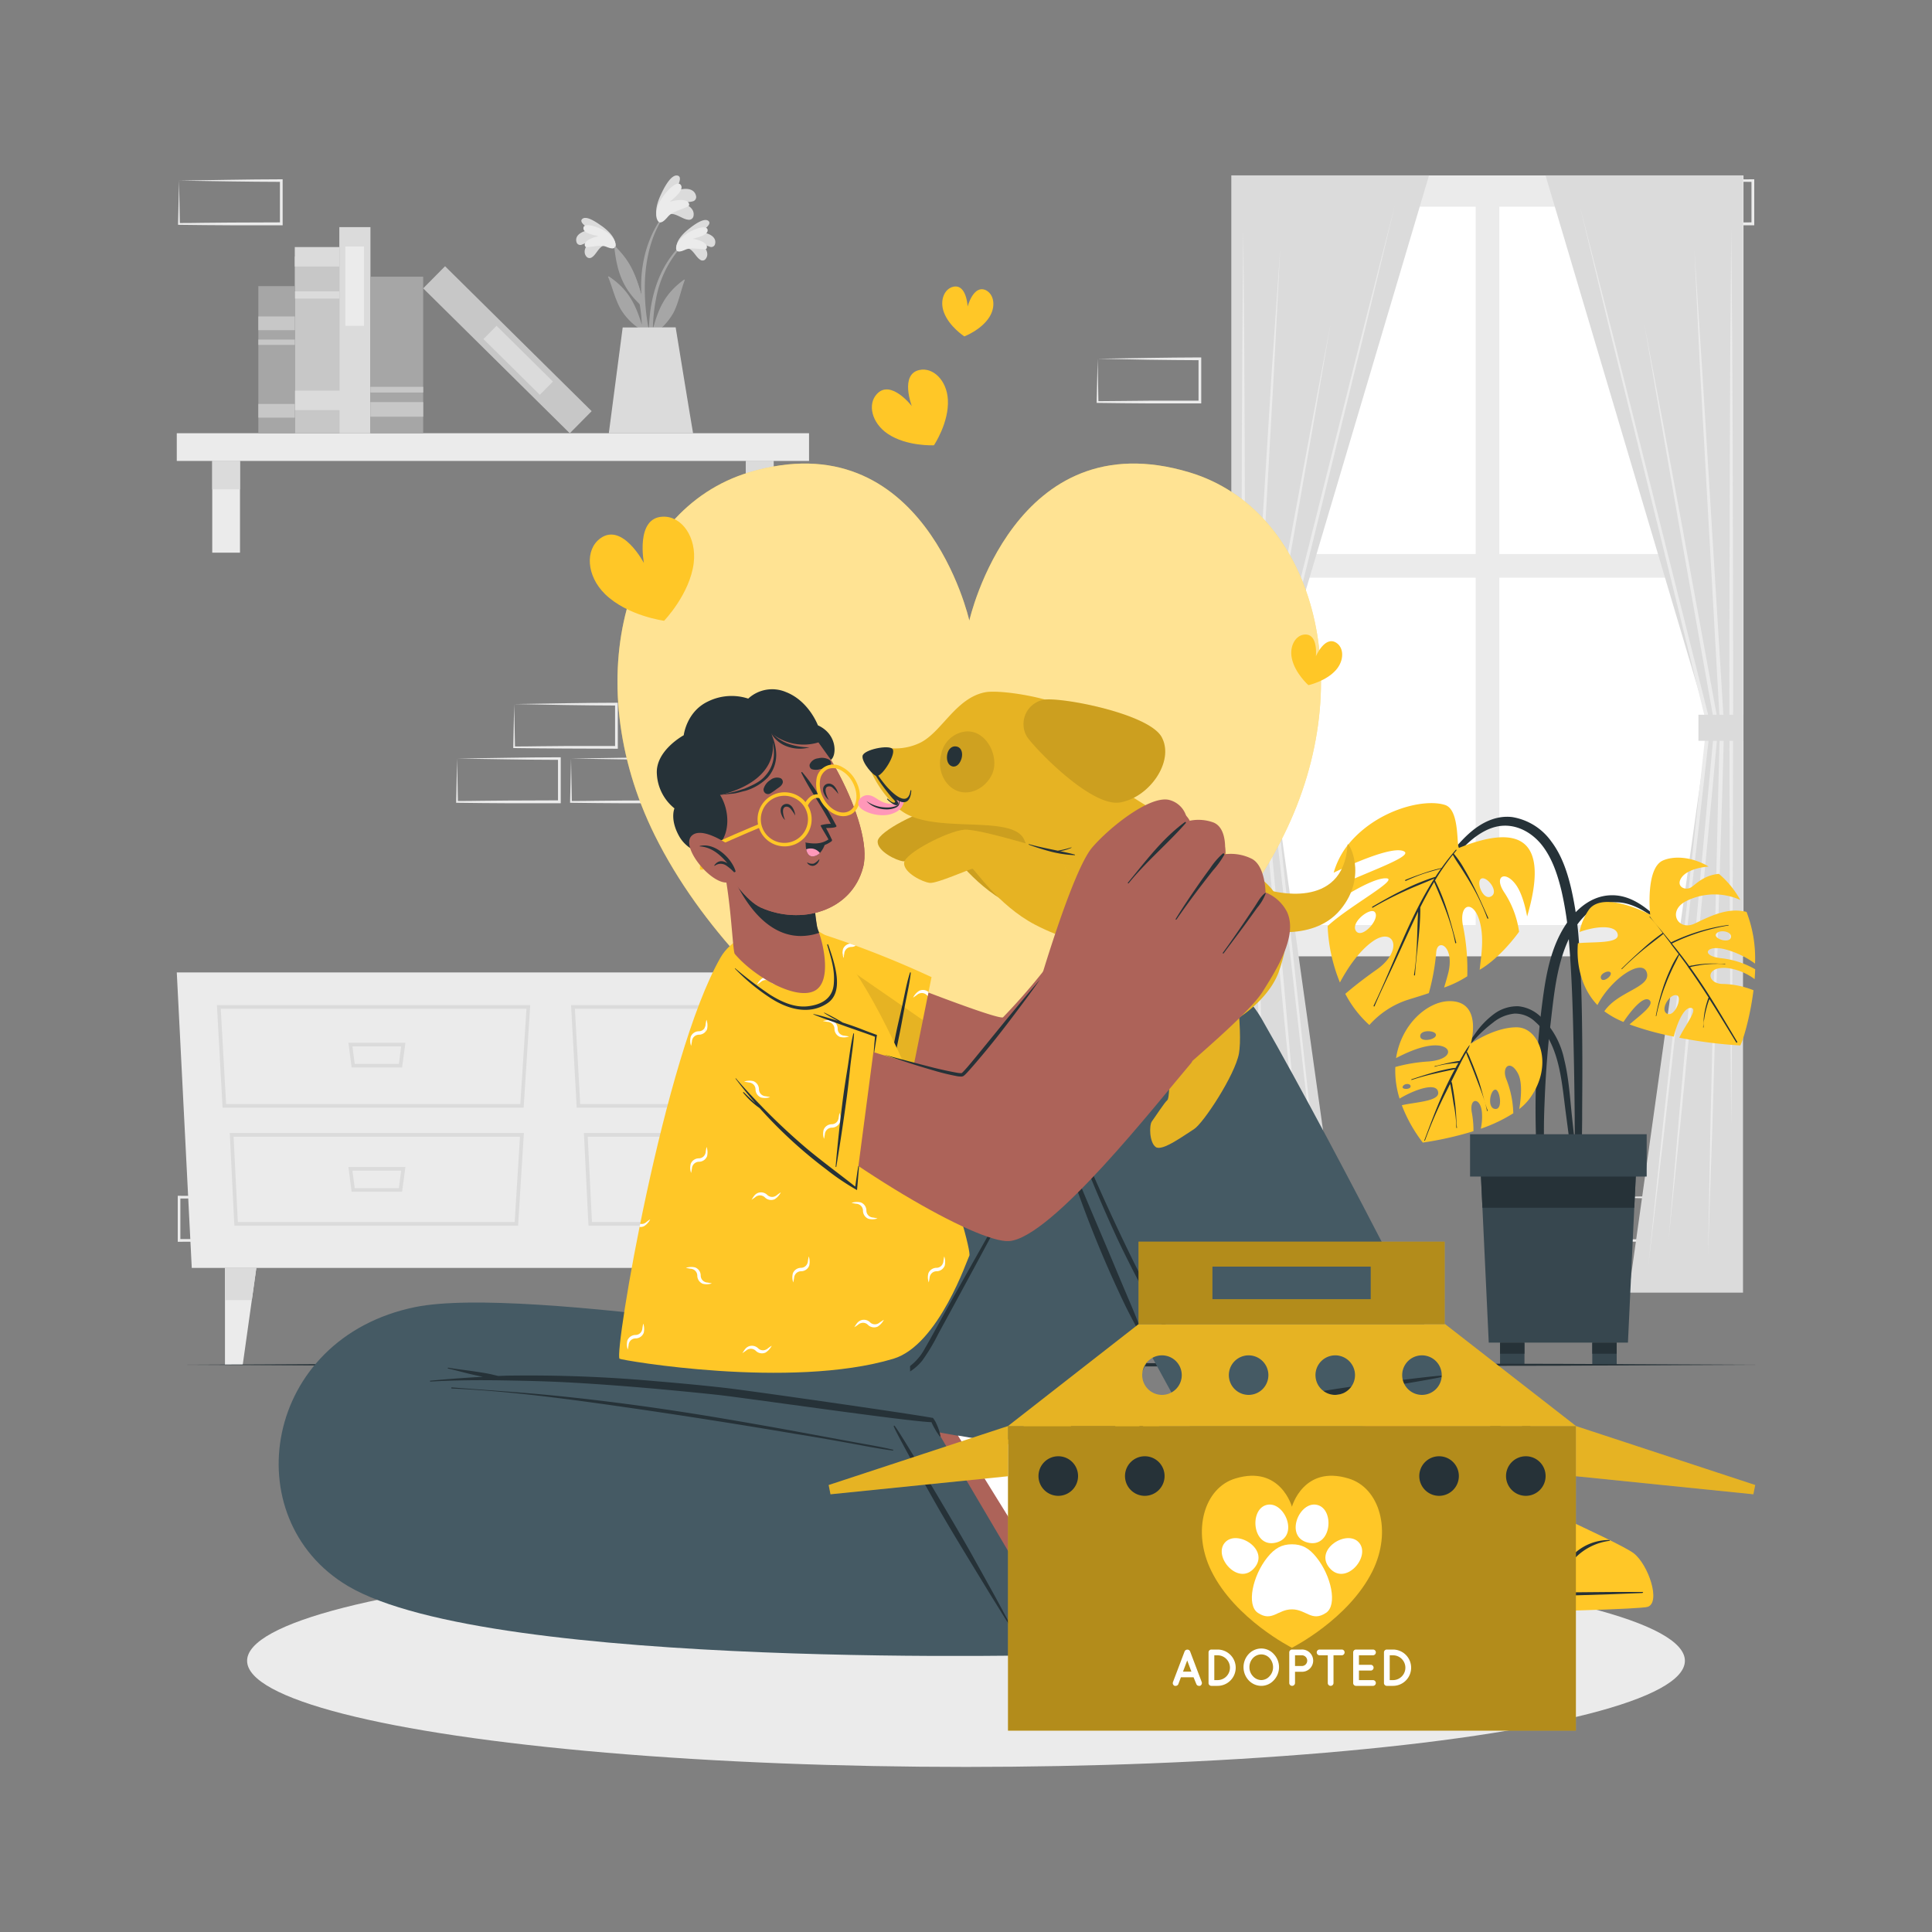 <svg xmlns="http://www.w3.org/2000/svg" viewBox="0 0 500 500"><rect x="0" y="0" width="500" height="500" fill="#808080" stroke="none"/><g id="freepik--background-complete--inject-18"><path d="M412.41,60.85l13.15-.21c4.42-.06,8.87-.13,13.33-.13h.33v.34l0,11.19v.37h-.37l-13.24,0c-4.42,0-8.83-.08-13.24-.12h-.21V72Zm0,0,.2,11.19-.2-.21c4.41,0,8.82-.12,13.24-.12l13.24,0-.38.38,0-11.19.34.33c-4.37,0-8.75-.07-13.16-.12Z" style="fill:#ebebeb"></path><path d="M427.18,46.74l13.15-.21c4.42-.06,8.87-.13,13.33-.13H454v.34l0,11.19v.37h-.37l-13.24,0c-4.41,0-8.83-.08-13.24-.12H427v-.2Zm0,0,.2,11.19-.2-.21c4.41,0,8.83-.12,13.24-.12l13.24-.05-.38.38,0-11.19.34.33c-4.37,0-8.75-.07-13.15-.12Z" style="fill:#ebebeb"></path><path d="M118.3,196.31l13.16-.2c4.42-.06,8.87-.13,13.32-.13h.34v.33l0,11.19v.38h-.38l-13.24,0c-4.41,0-8.82-.08-13.24-.12h-.21v-.21Zm0,0,.21,11.19-.21-.2c4.42,0,8.83-.12,13.24-.12l13.24-.05-.37.37,0-11.19.33.34c-4.37,0-8.75-.07-13.15-.13Z" style="fill:#ebebeb"></path><path d="M133.07,182.21l13.16-.21c4.42-.06,8.87-.13,13.33-.13h.33v.34l0,11.18v.38h-.37l-13.24-.05c-4.42,0-8.83-.08-13.25-.12h-.2v-.21Zm0,0,.21,11.18-.21-.2c4.42,0,8.83-.12,13.25-.12l13.24,0-.38.37,0-11.18.34.33c-4.38,0-8.75-.07-13.16-.13Z" style="fill:#ebebeb"></path><path d="M147.79,196.31l13.15-.2c4.42-.06,8.87-.13,13.33-.13h.33v.33l0,11.19v.38h-.37l-13.24,0c-4.41,0-8.83-.08-13.24-.12h-.21v-.21Zm0,0,.2,11.19-.2-.2c4.41,0,8.83-.12,13.24-.12l13.24-.05-.38.37,0-11.19.34.34c-4.37,0-8.75-.07-13.15-.13Z" style="fill:#ebebeb"></path><path d="M284.07,92.84l13.15-.21c4.43-.06,8.88-.12,13.33-.13h.33v.34l0,11.19v.37h-.38l-13.24,0c-4.41,0-8.83-.09-13.24-.13h-.21V104Zm0,0,.2,11.19-.2-.21c4.41,0,8.83-.11,13.24-.12l13.24,0-.37.38,0-11.19.33.33c-4.37,0-8.75-.07-13.15-.12Z" style="fill:#ebebeb"></path><path d="M46.34,46.74l13.15-.21c4.43-.06,8.88-.13,13.33-.13h.33v.34l0,11.19v.37h-.38l-13.24,0c-4.41,0-8.83-.08-13.24-.12h-.21v-.2Zm0,0,.21,11.19-.21-.21c4.41,0,8.83-.12,13.24-.12l13.24-.05-.37.38,0-11.19.33.33c-4.37,0-8.75-.07-13.15-.12Z" style="fill:#ebebeb"></path><path d="M72.82,309.85l-13.33.21c-4.4.05-8.78.12-13.15.12l.34-.33,0,11.19-.38-.38,13.24,0c4.41,0,8.83.08,13.24.12l-.2.21Zm0,0L73,321v.2h-.21c-4.41,0-8.83.12-13.24.12l-13.24.05H46V321l0-11.19v-.34h.33c4.46,0,8.91.07,13.33.13Z" style="fill:#ebebeb"></path><path d="M87.59,295.74,74.27,296c-4.41.05-8.78.12-13.16.12l.34-.33,0,11.19-.38-.38,13.24.05c4.42,0,8.83.08,13.24.12l-.2.21Zm0,0,.21,11.19v.2h-.21c-4.41,0-8.82.12-13.24.13l-13.24,0h-.37v-.37l0-11.19v-.34h.33c4.46,0,8.91.07,13.33.13Z" style="fill:#ebebeb"></path><path d="M412.41,309.85l13.15-.21c4.42-.06,8.87-.12,13.33-.13h.33v.34l0,11.19v.37h-.37l-13.24-.05c-4.42,0-8.83-.08-13.24-.12h-.21V321Zm0,0,.2,11.19-.2-.21c4.41,0,8.82-.12,13.24-.12l13.24,0-.38.38,0-11.19.34.33c-4.37,0-8.75-.07-13.16-.12Z" style="fill:#ebebeb"></path><rect x="318.72" y="45.39" width="132.49" height="202.1" transform="translate(769.93 292.89) rotate(180)" style="fill:#ebebeb"></rect><rect x="388.03" y="53.49" width="56" height="89.89" transform="translate(832.05 196.87) rotate(180)" style="fill:#fff"></rect><rect x="325.9" y="53.49" width="56" height="89.89" transform="translate(707.8 196.87) rotate(180)" style="fill:#fff"></rect><rect x="388.03" y="149.5" width="56" height="89.89" transform="translate(832.05 388.9) rotate(180)" style="fill:#fff"></rect><rect x="325.9" y="149.5" width="56" height="89.89" transform="translate(707.8 388.9) rotate(180)" style="fill:#fff"></rect><polygon points="369.83 45.39 318.72 45.39 318.72 334.53 348.3 334.53 327.65 187.4 369.83 45.39" style="fill:#dbdbdb"></polygon><polygon points="360.98 53.21 352.88 86.81 344.63 120.39 328.13 187.52 328.15 187.35 335.78 257.51 339.58 292.59 343.24 327.69 339.1 292.65 335.11 257.58 327.16 187.46 327.15 187.37 327.17 187.28 343.99 120.23 352.41 86.7 360.98 53.21" style="fill:#ebebeb"></polygon><polygon points="321.76 59.14 322 88.14 322.14 117.13 322.26 175.13 322.14 233.12 322 262.12 321.76 291.12 321.52 262.12 321.38 233.12 321.26 175.13 321.38 117.13 321.52 88.14 321.76 59.14" style="fill:#ebebeb"></polygon><path d="M331.31,64.57l-1.58,30.82L328,126.21l-3.46,61.62v0c.35,11.45.56,22.89.85,34.34l.8,34.33L327,290.8l.64,34.34-1.15-34.33-1-34.33-1-34.33c-.32-11.44-.7-22.89-1-34.33v0l3.78-61.61,1.9-30.8Z" style="fill:#ebebeb"></path><path d="M338,320.69l-3.35-33.27-3.24-33.27c-2.08-22.2-4.24-44.38-6.24-66.58v-.13l9.48-51.81,4.81-25.9,4.88-25.88-4.46,26-4.55,25.94-9.22,51.86v-.13c2.12,22.19,4.08,44.39,6.12,66.59l2.94,33.31Z" style="fill:#ebebeb"></path><rect x="318.72" y="184.98" width="11.54" height="6.74" transform="translate(648.98 376.7) rotate(180)" style="fill:#dbdbdb"></rect><polygon points="399.98 45.39 451.09 45.39 451.09 334.53 421.51 334.53 442.16 187.4 399.98 45.39" style="fill:#dbdbdb"></polygon><polygon points="408.83 53.21 417.4 86.7 425.82 120.23 442.64 187.28 442.66 187.37 442.65 187.46 434.7 257.58 430.71 292.65 426.57 327.69 430.22 292.59 434.03 257.51 441.66 187.35 441.68 187.52 425.18 120.39 416.93 86.81 408.83 53.21" style="fill:#ebebeb"></polygon><polygon points="448.05 59.14 448.29 88.14 448.43 117.13 448.55 175.13 448.43 233.12 448.29 262.12 448.05 291.12 447.8 262.12 447.66 233.12 447.55 175.13 447.67 117.13 447.81 88.14 448.05 59.14" style="fill:#ebebeb"></polygon><path d="M438.5,64.57l2,30.8,1.9,30.8,3.78,61.61v0c-.25,11.44-.63,22.89-1,34.33l-1,34.33-1,34.33-1.15,34.33.64-34.34.81-34.34.8-34.33c.29-11.45.5-22.89.85-34.34v0l-3.46-61.62-1.72-30.82Z" style="fill:#ebebeb"></path><path d="M431.85,320.69l2.82-33.31,2.94-33.31c2-22.2,4-44.4,6.12-66.59v.13l-9.22-51.86L430,109.81l-4.46-26,4.88,25.88,4.81,25.9,9.48,51.81v.13c-2,22.2-4.16,44.38-6.24,66.58l-3.24,33.27Z" style="fill:#ebebeb"></path><rect x="439.55" y="184.98" width="11.54" height="6.74" style="fill:#dbdbdb"></rect><polygon points="49.63 328.14 236 328.14 239.87 251.66 45.75 251.66 49.63 328.14" style="fill:#ebebeb"></polygon><path d="M227.16,286.67H149.25l-1.46-26.55h81.08Zm-77-.94h76.14l1.59-24.67H148.78Z" style="fill:#dbdbdb"></path><path d="M225.73,317.21H152.3l-1.19-24h76.11Zm-72.53-.94h71.64l1.38-22.08H152.1Z" style="fill:#dbdbdb"></path><path d="M195.71,276.27H182.62l-.83-6.4h14.74Zm-12.27-.94h11.44l.59-4.52H182.86Z" style="fill:#dbdbdb"></path><path d="M195.71,308.43H182.62l-.83-6.4h14.74Zm-12.27-.94h11.44l.59-4.52H182.86Z" style="fill:#dbdbdb"></path><path d="M135.52,286.67H57.6l-1.46-26.55h81.08Zm-77-.94h76.14l1.59-24.67H57.13Z" style="fill:#dbdbdb"></path><path d="M134.08,317.21H60.65l-1.19-24h76.12Zm-72.53-.94H133.2l1.37-22.08H60.45Z" style="fill:#dbdbdb"></path><path d="M104.06,276.27H91l-.83-6.4h14.75Zm-12.26-.94h11.43l.59-4.52H91.21Z" style="fill:#dbdbdb"></path><path d="M104.06,308.43H91l-.83-6.4h14.75Zm-12.26-.94h11.43l.59-4.52H91.21Z" style="fill:#dbdbdb"></path><polygon points="66.34 328.13 65.17 336.47 62.82 353.2 58.22 353.2 58.22 328.13 66.34 328.13" style="fill:#ebebeb"></polygon><polygon points="66.34 328.13 65.17 336.47 58.22 336.47 58.22 328.13 66.34 328.13" style="fill:#dbdbdb"></polygon><polygon points="219.28 328.13 220.45 336.47 222.81 353.2 227.41 353.2 227.41 328.13 219.28 328.13" style="fill:#ebebeb"></polygon><polygon points="219.28 328.13 220.45 336.47 227.41 336.47 227.41 328.13 219.28 328.13" style="fill:#dbdbdb"></polygon><rect x="45.75" y="112.12" width="163.63" height="7.17" style="fill:#ebebeb"></rect><rect x="54.93" y="119.3" width="7.18" height="23.73" style="fill:#ebebeb"></rect><rect x="54.93" y="119.3" width="7.18" height="7.34" style="fill:#dbdbdb"></rect><rect x="193.04" y="119.3" width="7.18" height="23.73" style="fill:#ebebeb"></rect><rect x="193.04" y="119.3" width="7.18" height="7.34" style="fill:#dbdbdb"></rect><rect x="59.19" y="83.5" width="45.73" height="11.52" transform="translate(171.31 7.2) rotate(90)" style="fill:#c7c7c7"></rect><rect x="79.54" y="60.7" width="5.03" height="11.52" transform="translate(148.51 -15.6) rotate(90)" style="fill:#dbdbdb"></rect><rect x="81.12" y="70.58" width="1.86" height="11.52" transform="translate(158.4 -5.71) rotate(90)" style="fill:#dbdbdb"></rect><rect x="80.26" y="97.14" width="5.03" height="12.95" transform="translate(186.39 20.84) rotate(90)" style="fill:#dbdbdb"></rect><rect x="65.17" y="81.42" width="53.35" height="8.05" transform="translate(177.29 -6.39) rotate(90)" style="fill:#dbdbdb"></rect><rect x="81.54" y="71.64" width="20.52" height="4.83" transform="translate(165.85 -17.75) rotate(90)" style="fill:#ebebeb"></rect><rect x="104.65" y="86.49" width="53.35" height="8.05" transform="translate(101.56 -66.18) rotate(44.67)" style="fill:#c7c7c7"></rect><rect x="123.86" y="90.82" width="20.52" height="4.83" transform="translate(104.27 -67.35) rotate(44.67)" style="fill:#dbdbdb"></rect><rect x="82.43" y="85.04" width="40.52" height="13.67" transform="translate(194.56 -10.82) rotate(90)" style="fill:#a6a6a6"></rect><rect x="100.8" y="99.11" width="3.78" height="13.67" transform="translate(208.64 3.26) rotate(90)" style="fill:#c7c7c7"></rect><rect x="101.96" y="94.01" width="1.46" height="13.67" transform="translate(203.54 -1.84) rotate(90)" style="fill:#c7c7c7"></rect><rect x="52.54" y="88.37" width="38.08" height="9.44" transform="translate(164.67 21.51) rotate(90)" style="fill:#a6a6a6"></rect><rect x="69.8" y="101.6" width="3.55" height="9.44" transform="translate(177.9 34.74) rotate(90)" style="fill:#c7c7c7"></rect><rect x="69.8" y="78.95" width="3.55" height="9.44" transform="translate(155.25 12.1) rotate(90)" style="fill:#c7c7c7"></rect><rect x="70.89" y="83.85" width="1.38" height="9.44" transform="translate(160.15 16.99) rotate(90)" style="fill:#c7c7c7"></rect><path d="M176.3,63.34c-8.06,7.89-9.41,20.09-7.71,30.77,0,.24.42.18.42,0,0-2.43-.07-4.84-.07-7.25.05-.11.08-.21.13-.32a16.28,16.28,0,0,0,5.23-5.62c1.35-2.65,1.87-5.63,2.9-8.4.1-.26-.18-.18-.37,0-4.9,3.62-6.46,7.51-7.87,12.7a43.69,43.69,0,0,1,.86-8.09,27.62,27.62,0,0,1,6.69-13.48C176.64,63.41,176.44,63.2,176.3,63.34Z" style="fill:#a6a6a6"></path><path d="M177.81,64.26c1.39,0,2.26,2.26,3.34,2.91a1,1,0,0,0,1.53-.24c1.07-1.5-.4-3.34-1.78-4.37a14.88,14.88,0,0,0,2.87,1.32,1,1,0,0,0,1.3-.78c.46-2-2.09-2.94-3.84-3,.85-.59,3.28-2.2,2-3s-4.17,1.51-5.1,2.26c-1.37,1.11-3,2.78-3.07,4.51C175,65.93,176.75,64.68,177.81,64.26Z" style="fill:#dbdbdb"></path><path d="M177.41,64.6c1.77-.8,5.18.35,5.47-.32.58-1.36-2.14-2.3-3.6-2.48,1.35-.37,3.94-.95,3.86-2.25-.1-1.59-4-.23-5.94,1.28-2.47,1.89-2.45,3.72-2,4.09C175.72,65.42,177.12,64.73,177.41,64.6Z" style="fill:#ebebeb"></path><path d="M158,62.56c8.35,7.57,10.17,19.71,8.88,30.46,0,.24-.41.19-.42,0-.09-2.43-.11-4.84-.21-7.24l-.14-.32A16.21,16.21,0,0,1,160.62,80c-1.45-2.59-2.09-5.56-3.22-8.28-.11-.26.18-.19.37-.06,5,3.42,6.74,7.25,8.34,12.39A42.8,42.8,0,0,0,165,76a27.53,27.53,0,0,0-7.2-13.21C157.61,62.65,157.81,62.42,158,62.56Z" style="fill:#a6a6a6"></path><path d="M156.48,63.53c-1.39.1-2.17,2.35-3.22,3a1.05,1.05,0,0,1-1.54-.18c-1.13-1.46.27-3.35,1.61-4.44a14.66,14.66,0,0,1-2.82,1.43,1,1,0,0,1-1.32-.72c-.55-2,2-3,3.72-3.13-.87-.56-3.37-2.07-2.11-2.91S155,58,156,58.68c1.41,1.06,3.1,2.66,3.23,4.4C159.38,65.1,157.56,63.92,156.48,63.53Z" style="fill:#dbdbdb"></path><path d="M156.89,63.86c-1.8-.74-5.16.55-5.47-.11-.64-1.34,2-2.38,3.5-2.62-1.36-.31-4-.79-3.94-2.1,0-1.6,4-.37,6,1,2.54,1.8,2.59,3.63,2.2,4C158.62,64.62,157.19,64,156.89,63.86Z" style="fill:#ebebeb"></path><path d="M166.49,82.56a83,83,0,0,0,2.59,12,.3.3,0,0,0,.59-.12c-.55-3.69-1.55-7.31-2.1-11a55.52,55.52,0,0,1-.64-11.3c.35-6.22,2-12.83,6.1-17.7.09-.12-.1-.28-.19-.17C164.71,63.72,166,75.34,166,76.38c-1.15-3.93-2.33-8.42-6.68-12.41-.19-.18-.34-.09-.31.2.78,7.27,2.8,11.07,7,15C166.16,80.28,166.31,81.43,166.49,82.56Z" style="fill:#a6a6a6"></path><path d="M173.1,55.51c1.46-.65,3.48,1.21,4.93,1.34a1.19,1.19,0,0,0,1.46-1c.36-2.09-2.09-3.26-4-3.64,1.23-.07,2.44.26,3.64-.07a1.16,1.16,0,0,0,1-1.46c-.54-2.35-3.65-2-5.49-1.16.59-1,2.3-3.94.56-4.1s-3.56,3.65-4.15,4.91c-.86,1.84-1.72,4.39-.91,6.22C171,58.68,172.21,56.49,173.1,55.51Z" style="fill:#dbdbdb"></path><path d="M172.86,56.07c1.43-1.73,5.55-2.24,5.51-3.08-.08-1.71-3.37-1.32-5-.77,1.22-1.06,3.62-3,2.88-4.28-.91-1.6-4.24,1.77-5.52,4.32-1.61,3.21-.67,5.1-.06,5.27C171.51,57.77,172.62,56.35,172.86,56.07Z" style="fill:#ebebeb"></path><path d="M161.15,84.75l-3.59,27.38h21.81c-.45-2.43-4.51-27.41-4.51-27.41Z" style="fill:#dbdbdb"></path></g><g id="freepik--Shadow--inject-18"><ellipse cx="250" cy="429.81" rx="186.05" ry="27.47" style="fill:#ebebeb"></ellipse></g><g id="freepik--Plant--inject-18"><path d="M408.66,244.33a87.72,87.72,0,0,0-2.05-14.42c-1-4.26-2.46-8.63-5.15-12.16a15.47,15.47,0,0,0-10.09-6.29c-4-.48-7.67,1.28-10.63,3.77-3.66,3.09-6.47,7.18-9.1,11.14a135.71,135.71,0,0,0-7.87,13.76c-.08.16.16.29.24.13a85.75,85.75,0,0,1,7-11.51,71.93,71.93,0,0,1,8.1-9.81c2.71-2.65,6.16-5.13,10.1-5.25s7.52,2.07,9.88,5.08c2.63,3.38,4,7.59,5,11.69a85.8,85.8,0,0,1,2,13.73c.78,9.49,1,19.05,1.2,28.57.12,5.39.19,10.78.24,16.17q0,4.1.07,8.19A49.59,49.59,0,0,0,408,305c.08.53.95.48,1,0a45.56,45.56,0,0,0,.36-7.48q.06-3.88.1-7.77c0-5,.07-10.06.05-15.09C409.47,264.55,409.35,254.41,408.66,244.33Z" style="fill:#263238"></path><path d="M377.67,219.4c-.85.35.31-9.77-3.68-11.07-5.64-1.83-18.56,1.48-25.72,11.07a21.29,21.29,0,0,0-3.12,6.45c3.56-1.72,15.31-7.16,18.26-5.49,2.69,1.52-14.16,6.8-19.35,10.2a40.91,40.91,0,0,0-.47,4.25c3-2.09,11.3-7.51,15-7.51,4.11,0-9.51,7.2-15,12.37a43.28,43.28,0,0,0,3.18,14.6c1.41-2.67,4.51-7.86,8.53-10.67,5.56-3.88,8,2.37,1,7.32-3.74,2.63-6.44,4.82-8.14,6.28a28.71,28.71,0,0,0,6.23,8.07,22.82,22.82,0,0,1,9.15-6.25c1.35-.48,3.57-1.09,6.24-2a57.45,57.45,0,0,0,1.9-10.38c.16-4.11,5-1.83,3.05,5.48-.37,1.38-.71,2.52-1,3.46a27.83,27.83,0,0,0,6-2.92,56.42,56.42,0,0,0-1.12-13.1c-1.22-6.48,3.72-6.94,4.79,1.21.49,3.77-.22,7.67-.46,10.21,5.58-3.25,10.2-9.85,10.2-9.85a24.81,24.81,0,0,0-3.86-10.21c-2.75-4.14.22-5.76,3-2,1.53,2.08,2.44,5.58,2.94,8.26C401,217.51,393.7,213,377.67,219.4Zm-26.74,21.54c-1.52-2.21,3.74-6.25,4.88-4.88C357.27,237.82,352.45,243.15,350.93,240.94Zm35.15-9.07c-2.13,1.55-4.17-3.56-2.79-4.44S387.9,230.55,386.08,231.87Z" style="fill:#FFC727"></path><path d="M381.19,229c-.72-1.43-1.48-2.86-2.3-4.23a24.73,24.73,0,0,0-2.65-3.84c.23-.28.45-.57.68-.84.1-.12-.06-.27-.16-.16-.27.3-.53.62-.79.93a.24.24,0,0,0-.11.13c-1,1.19-1.92,2.41-2.81,3.66a42,42,0,0,0-4.66,1.34c-1.57.53-3.13,1.08-4.65,1.72-.16.07-.08.33.07.26,1.52-.67,3.05-1.32,4.62-1.85s3-.88,4.5-1.31c-.49.69-1,1.39-1.43,2.1a55.89,55.89,0,0,0-8.23,3.35c-2.78,1.32-5.46,2.86-8.12,4.4a.13.13,0,0,0,.14.23,90.76,90.76,0,0,1,8.08-4.18c2.58-1.21,5.24-2.2,7.84-3.35-6.54,10.22-10.47,22-15.71,32.91-.08.16.17.29.23.13,1.61-3.83,3.45-7.55,5.2-11.32,1.56-3.38,3.09-6.77,4.66-10.15.46-1,.93-2,1.41-3-.29,5.45-.17,11-1.06,16.39a.13.13,0,1,0,.26,0c.38-5.83,1.41-11.57,1.37-17.43,0,0,0-.05,0-.07,1.11-2.23,2.3-4.43,3.58-6.57,2.16,5.11,4.44,10.29,5.46,15.77,0,.17.3.09.26-.08-1.48-5.49-2.85-11-5.49-16.07a61,61,0,0,1,4.61-6.65c.72,1.36,1.66,2.64,2.48,3.94s1.6,2.54,2.35,3.84a54.76,54.76,0,0,1,4.09,8.66c.06.16.33.08.26-.08C383.89,234.74,382.62,231.82,381.19,229Z" style="fill:#263238"></path><path d="M432.78,241.41c-4.2-4.21-9.08-9.74-15.57-9.72-6.27,0-10.88,5.05-13.53,10.25-2.77,5.44-3.76,11.61-4.54,17.6a211.44,211.44,0,0,0-1.66,21.63c-.12,4-.1,8,0,12.06a79.81,79.81,0,0,0,.92,12.16.6.6,0,0,0,1.19,0c.19-3.38.06-6.78,0-10.16s0-6.67.15-10c.25-6.74.74-13.47,1.53-20.17.69-5.85,1.24-11.87,3-17.52,1.58-5.09,4.54-10.92,9.71-13.16,7.05-3.06,13.94,2.52,18.56,7.24C432.69,241.71,432.9,241.54,432.78,241.41Z" style="fill:#263238"></path><path d="M445.56,248c-5.63-.57-4.08-3.64,1-2.29a23.14,23.14,0,0,1,7.64,3.67A33.22,33.22,0,0,0,452,236c-4.7-1.18-9,.89-13.37,3s-7.32-3.28-2.16-5.84a16.37,16.37,0,0,1,13.93-.25c-.41-.71-.82-1.36-1.25-2a23.63,23.63,0,0,0-4.3-4.75c-3.84.31-6,2.68-7.11,3.43-1.62,1.06-4.16-.19-2.55-2.49,1.26-1.8,4.4-2.62,7-2.84-4.63-2.73-9.25-2.73-11.86-1.55-4.54,2.07-3.27,14-3.27,14s-11.9-6.37-15.8-1.36a14.88,14.88,0,0,0-2.47,5.85c4.21-1.55,9.39-1.92,9.87.6s-6.6,1.88-10.3,2.31c-.45,5.33.8,11.56,5.05,16,3.61-6.94,11.64-12.22,12.79-8.39s-7.49,4.8-11,10a22.82,22.82,0,0,0,4.95,2.76c1.93-2.89,5.15-6.87,6.69-5.66s-2.5,4-5.12,6.3a75.3,75.3,0,0,0,11.45,3.15c1-4,2.79-7.76,4.56-7.41s-1.66,4.54-3.14,7.7a116.86,116.86,0,0,0,15.75,2c.32-.09,2.49-6.42,3.46-14.29a22.71,22.71,0,0,0-8.18-1.63c-4-.19-4.36-4.73,1.6-4.09a15.06,15.06,0,0,1,6.88,2.85c.06-.83.11-1.68.14-2.55h0A22.3,22.3,0,0,0,445.56,248Zm-1.49-6.2c.61-1.35,4.25-.87,3.89.79S443.57,243,444.07,241.8Zm-29.78,11.25c-.22-1.13,2.21-2.16,2.56-1.26S414.59,254.56,414.29,253.05Zm17.13,9.28c-1.94-1,.83-5.42,2.61-4.71C435.47,258.21,433.35,263.34,431.42,262.33Z" style="fill:#FFC727"></path><path d="M449.6,269.63c-2.67-4.47-5.31-9-8.12-13.35-1.3-2-2.67-4-4.1-6,.22,0,.43-.11.64-.15l1.07-.2c.82-.15,1.64-.27,2.47-.35s1.57-.12,2.35-.13a11.68,11.68,0,0,1,2.51.13c.1,0,.11-.14,0-.13-.84,0-1.69-.08-2.53-.09s-1.62,0-2.43.06-1.52.12-2.28.23l-1.24.22c-.25,0-.51.09-.75.16q-2.18-3-4.51-5.85a53.61,53.61,0,0,1,14.63-4.67c.09,0,.06-.15,0-.13a49.42,49.42,0,0,0-14.84,4.5l-2.58-3.13c-1-1.17-2-2.3-2.88-3.54-.05-.08-.17,0-.1.08a52.52,52.52,0,0,1,3.39,4.16h0a51.76,51.76,0,0,0-5.44,4.37c-1.77,1.58-3.51,3.2-5.2,4.88-.06.06,0,.16.1.1q2.49-2.49,5.2-4.74c1.8-1.5,3.71-2.88,5.52-4.37l0,0c.41.55.82,1.09,1.24,1.63l.63.82s0,0,0,.06l2.08,2.73a22.5,22.5,0,0,0-2.07,3.72c-.6,1.27-1.12,2.57-1.6,3.88a57.35,57.35,0,0,0-2.23,8.37c0,.09.12.13.13,0a49,49,0,0,1,2.44-8.21c.52-1.37,1.11-2.7,1.72-4s1.23-2.37,1.75-3.59l1.78,2.4c.17.24.33.48.5.71,0,.06,0,.12.06.13h0c1.83,2.56,3.58,5.18,5.28,7.84a2.27,2.27,0,0,0-.23.58c-.11.32-.21.65-.31,1-.19.66-.34,1.32-.47,2s-.2,1.27-.26,1.91a17.3,17.3,0,0,1-.16,2.16c0,.11.15.11.13,0a6.89,6.89,0,0,1,.15-2,20.52,20.52,0,0,1,.38-2.05c.15-.62.31-1.23.49-1.83.1-.3.19-.6.3-.9s.13-.33.18-.5q1.2,1.88,2.36,3.76,2.31,3.75,4.6,7.51C449.48,269.87,449.68,269.76,449.6,269.63Z" style="fill:#263238"></path><path d="M408.38,304c-.07-2.54-.47-5.09-.74-7.61s-.56-5-.83-7.58c-.52-4.88-.81-9.87-2-14.65a21.32,21.32,0,0,0-6-10.95,9.71,9.71,0,0,0-5.84-2.79,10.08,10.08,0,0,0-6.2,1.91,21.51,21.51,0,0,0-5.22,5.5,53.3,53.3,0,0,0-4.07,6.61c0,.08.09.14.14.06a33.91,33.91,0,0,1,8.8-9.87,10.36,10.36,0,0,1,5.55-2.31,7.52,7.52,0,0,1,5.38,2.15c2.95,2.56,4.66,6.34,5.68,10.05,1.21,4.4,1.6,9,2.2,13.53.36,2.68.7,5.36,1.05,8s.58,5.4,1.14,8A.44.44,0,0,0,408.38,304Z" style="fill:#263238"></path><path d="M392.65,265.87c-5.82-.11-12,4.23-12,4.23s3.27-11.33-5.83-11c-5.41.22-12.16,5.89-13.52,14.74,2.09-1.11,6.49-3.24,10-3.3,4.71-.09,5,3.6-1.48,4.16a41.51,41.51,0,0,0-8.71,1.44,24.05,24.05,0,0,0,1.1,8.18c3.62-2.2,9.82-4.54,10-1.51.14,2.26-6.26,2.44-9.42,3.23a38,38,0,0,0,5.43,9.66,87.74,87.74,0,0,0,13.11-2.95,25,25,0,0,0-.41-4.75c-.77-4,2.2-4.11,2.59-.22a14.5,14.5,0,0,1-.28,4.33,39.24,39.24,0,0,0,8.41-4,25.58,25.58,0,0,0-1.86-8.95c-1.16-3.16,1.14-5,3.07-1.34,1.25,2.34.75,6.73.33,9.2a14.08,14.08,0,0,0,2.76-2.81C402.15,275.62,398.45,266,392.65,265.87ZM367.56,268c.21-1.64,4.27-1.33,4.06-.06S367.31,269.8,367.56,268ZM363,281.26c.39-1,2.15-.9,2.06-.07S362.76,282,363,281.26ZM387.15,287c-2.36.1-1.58-4.81-.21-5C388.1,281.8,389,286.89,387.15,287Z" style="fill:#FFC727"></path><path d="M385,287.41c-.23-.61-.43-1.23-.62-1.85.18.63.33,1.26.45,1.9C384.9,287.58,385.09,287.53,385,287.41Z" style="fill:#263238"></path><path d="M382.64,279.53c-.43-1.25-.91-2.5-1.39-3.73-.27-.66-.54-1.31-.82-2a8.11,8.11,0,0,0-.82-1.64,11.4,11.4,0,0,0,.74-1.59c0-.05-.05-.09-.08-.05a18.41,18.41,0,0,0-1.77,2.75c-.26.43-.5.87-.75,1.3a11.32,11.32,0,0,0-1.53.24c-.54.1-1.09.21-1.63.33l-1.62.38c-.53.12-1.07.3-1.61.38-.13,0-.08.22,0,.17a11,11,0,0,1,1.71-.44c.52-.11,1-.2,1.57-.28s1.06-.14,1.59-.19l1.21-.1c-.22.38-.45.76-.66,1.14l-.09.19a4.84,4.84,0,0,0-1.31.15c-.47.08-.94.17-1.41.28-.95.21-1.89.43-2.83.69-2,.55-3.91,1.18-5.85,1.82-.11,0,0,.2.06.16a54.64,54.64,0,0,1,5.89-1.63c.93-.21,1.86-.43,2.79-.62l1.4-.3a10.08,10.08,0,0,0,1.09-.24q-1.5,2.77-2.81,5.65c-1.89,4.17-3.48,8.47-5.09,12.76,0,.1.12.17.16.07a115,115,0,0,1,5.42-12.48c.36-.74.74-1.47,1.1-2.21,0,.15.07.3.1.45l.27,1.52c.17,1,.34,2,.49,3.05a35.4,35.4,0,0,1,.74,6.32c0,.13.19.12.17,0-.16-1-.16-2.06-.22-3.08s-.15-2.13-.27-3.19-.25-2-.42-3.06c-.09-.51-.17-1-.27-1.52a3.13,3.13,0,0,0-.28-1.1c.53-1.07,1.06-2.14,1.6-3.21s1-2,1.53-3c.22-.41.46-.84.7-1.27a12,12,0,0,0,.6,1.54c.23.57.47,1.14.7,1.72.52,1.27,1,2.55,1.49,3.83.69,1.82,1.45,3.69,2,5.58C383.73,283.26,383.26,281.37,382.64,279.53Z" style="fill:#263238"></path><path d="M384.42,285.56c0-.15-.09-.29-.13-.44C384.33,285.27,384.38,285.41,384.42,285.56Z" style="fill:#263238"></path><polygon points="423.6 299.02 422.95 312.56 421.31 347.47 385.29 347.47 383.65 312.56 383.01 299.02 423.6 299.02" style="fill:#37474f"></polygon><polygon points="423.6 299.02 422.95 312.56 383.65 312.56 383.01 299.02 423.6 299.02" style="fill:#263238"></polygon><rect x="380.45" y="293.54" width="45.71" height="10.95" style="fill:#37474f"></rect><rect x="388.21" y="347.47" width="6.32" height="5.73" style="fill:#37474f"></rect><rect x="388.21" y="347.47" width="6.32" height="2.87" style="fill:#263238"></rect><rect x="412.08" y="347.47" width="6.32" height="5.73" style="fill:#37474f"></rect><rect x="412.08" y="347.47" width="6.32" height="2.87" style="fill:#263238"></rect></g><g id="freepik--Floor--inject-18"><polygon points="45.75 353.2 96.82 352.96 147.88 352.87 250 352.71 352.12 352.87 403.19 352.96 454.25 353.2 403.19 353.45 352.12 353.54 250 353.7 147.88 353.54 96.82 353.45 45.75 353.2" style="fill:#263238"></polygon></g><g id="freepik--Hearts--inject-18"><path d="M229.7,112.24c4.93,3.35,12,3,12,3s3.94-5.85,3.61-11.8c-.26-5-3.85-8.48-7.4-7.68-5.09,1.14-1.93,9.34-1.93,9.34s-5.39-7-9-3.18C224.44,104.56,225.59,109.44,229.7,112.24Z" style="fill:#FFC727"></path><path d="M244.28,80.83c1.37,3.7,5.29,6.23,5.29,6.23s4.37-1.65,6.48-5c1.76-2.78,1.18-6-1-7-3.18-1.34-4.63,4.29-4.63,4.29s-.23-5.81-3.63-5.16C244.39,74.68,243.13,77.75,244.28,80.83Z" style="fill:#FFC727"></path><path d="M169.45,216.17c24.1,48.59,81.41,77.42,81.41,77.42s57.32-28.83,81.36-77.42c20.07-40.53,7.36-84.33-24.31-93.9-45.4-13.73-57.05,38.34-57.05,38.34s-11.65-52.07-57.09-38.34C162.1,131.84,149.39,175.64,169.45,216.17Z" style="fill:#FFC727"></path><path d="M169.45,216.17c24.1,48.59,81.41,77.42,81.41,77.42s57.32-28.83,81.36-77.42c20.07-40.53,7.36-84.33-24.31-93.9-45.4-13.73-57.05,38.34-57.05,38.34s-11.65-52.07-57.09-38.34C162.1,131.84,149.39,175.64,169.45,216.17Z" style="fill:#fff;opacity:0.5"></path><path d="M334.32,170.37c.8,3.87,4.3,6.95,4.3,6.95s4.57-1,7.15-3.95c2.16-2.48,2.07-5.8,0-7.06-2.94-1.8-5.22,3.55-5.22,3.55s.64-5.78-2.81-5.65C335.35,164.3,333.65,167.15,334.32,170.37Z" style="fill:#FFC727"></path><path d="M156.57,153.74c5.79,5.67,15.3,6.91,15.3,6.91s6.66-6.89,7.66-14.93c.83-6.7-3.12-12.26-8.06-12-7.08.3-4.82,12-4.82,12s-5.54-10.58-11.28-6.4C151.38,142.21,151.74,149,156.57,153.74Z" style="fill:#FFC727"></path></g><g id="freepik--Character--inject-18"><path d="M426,415.47c-3.28,1.2-100.6,3.11-104.26.88-.43-.23-2-32.42-2-32.42.11-.46-1.51-3.56-4-7.87-6.94-12.11-20.51-33.8-20.51-33.8L353,324.8l23.73,47.52,6,12.13s13.27,5.19,24.84,10.36c0,0,0,0,0,0C414.8,398,421,400.92,422.45,402,426.17,404.86,429.33,414.31,426,415.47Z" style="fill:#ad6359"></path><path d="M426,415.47c-3.28,1.2-100.6,3.11-104.26.88-.43-.23-2-32.42-2-32.42.11-.46-1.51-3.56-4-7.87l61-3.74,6,12.13s13.27,5.19,24.84,10.36c0,0,0,0,0,0C414.8,398,421,400.92,422.45,402,426.17,404.86,429.33,414.31,426,415.47Z" style="fill:#fff"></path><path d="M426.45,415.84c-3.38,1.19-100.82,2.87-104.58.58-1.43-.86-3.15-15.86-2.1-32.49l62.82-1S419,399,422.82,402,429.83,414.64,426.45,415.84Z" style="fill:#FFC727"></path><path d="M347.36,417.53c-13.87-.07-24.3-.4-25.49-1.1-1.43-.86-3.15-15.86-2.1-32.5l1.53,0Z" style="opacity:0.1"></path><path d="M425,412c-16.34-.12-82.25.94-98.42,2.06-.13,0-.13.1,0,.1,16.19.48,82.1-1.11,98.42-1.89C425.33,412.22,425.33,412,425,412Z" style="fill:#263238"></path><path d="M416.5,398.56a13.16,13.16,0,0,0-9.71,4.15,12.74,12.74,0,0,0-3.5,8.79c0,.09.19.09.2,0a15.16,15.16,0,0,1,13-12.73A.1.1,0,0,0,416.5,398.56Z" style="fill:#263238"></path><path d="M387.74,384.48c-6.54,0-14.08,2.45-18.05,7.87-.15.21.15.43.34.32a90.93,90.93,0,0,1,17.84-7.39A.41.41,0,0,0,387.74,384.48Z" style="fill:#263238"></path><path d="M392.82,386.36c-6.54,0-14.08,2.46-18.05,7.87-.15.21.15.43.34.32A90.93,90.93,0,0,1,393,387.16.41.41,0,0,0,392.82,386.36Z" style="fill:#263238"></path><path d="M397.9,388.24c-6.53,0-14.07,2.46-18,7.87-.15.21.15.43.34.32A90.93,90.93,0,0,1,398,389,.41.41,0,0,0,397.9,388.24Z" style="fill:#263238"></path><path d="M403,390.12c-6.53,0-14.07,2.46-18,7.87-.16.21.14.43.33.33a90.36,90.36,0,0,1,17.84-7.4A.41.41,0,0,0,403,390.12Z" style="fill:#263238"></path><path d="M330.46,398.43c-7.34.15-7.12,11.55.23,11.4S337.8,398.29,330.46,398.43Z" style="fill:#263238"></path><path d="M394.51,366.91c-3.36-2.69-7.48.07-9.47,2.95a34.29,34.29,0,0,0-5.66,16.82.17.17,0,0,0,.21.18.8.8,0,0,0,1.19.51c4.6-3.3,9.92-6.26,13.37-10.87C396.17,373.81,397.68,369.45,394.51,366.91Zm-7.78,14c-2.23,1.68-4.52,3.24-6.68,5a102.07,102.07,0,0,1,3.52-9.75,36.76,36.76,0,0,1,2.31-4.45c1.39-2.19,7.71-7.76,8.48-.66C394.79,375,389.38,378.94,386.73,380.94Z" style="fill:#263238"></path><path d="M363.18,389.38c5.71.78,11.55-.94,17.13-1.91a.8.8,0,0,0,.47-1.2.17.17,0,0,0,0-.27,34.33,34.33,0,0,0-16-7.77c-3.45-.61-8.3.4-8.74,4.68C355.68,387,359.85,388.93,363.18,389.38Zm-4-3.65c-4.52-5.53,3.89-6.13,6.42-5.58a36.76,36.76,0,0,1,4.79,1.47c3.27,1.19,6.3,2.83,9.42,4.33-2.77.31-5.49.85-8.24,1.25C368.27,387.69,361.66,388.78,359.17,385.73Z" style="fill:#263238"></path><path d="M311.39,375.43,379.9,365S347,299.4,326.58,263.78c-11.34-19.8-42.35-20.77-57.43,3-20.15,31.7-35.78,61.4-44.74,77.87l-15.55,1.33,3.36,25.39,51.65,11.57c19.78,2.37,33.67-32.86,34-32.26C300.37,355.27,311.39,375.43,311.39,375.43Z" style="fill:#455a64"></path><path d="M298.23,350.8c-2-4-3.47-8.23-5.2-12.32s-3.36-7.91-5-11.87c-3.36-8-6.84-16-10.1-24-1.83-4.52-3.51-9.09-5.22-13.66a.09.09,0,1,0-.17.06q2,6.47,4.14,12.88c-.38-.74-.76-1.48-1.17-2.19-1.09-2-2.23-3.91-3.37-5.86-.05-.07-.16,0-.12.07,1.05,2,2.11,3.9,3.2,5.83.54,1,1.13,1.91,1.71,2.87a300.45,300.45,0,0,0,14.21,35.11c2.18,4.47,4.73,8.75,6.91,13.21C298.09,351.07,298.3,350.94,298.23,350.8Z" style="fill:#263238"></path><path d="M312.92,363.25c-3.31-5.1-11.17-20.53-14-25.86-5.7-10.79-10.92-21.8-15.85-33-2.78-6.3-5.39-12.67-8-19.06,0,0-.09,0-.07,0a361.4,361.4,0,0,0,13.52,33.84c5,11.08,21.23,40.91,24.15,44.14C312.81,363.49,313,363.38,312.92,363.25Z" style="fill:#263238"></path><path d="M270.38,293.9c-5.9,10.54-11.94,21-17.87,31.54-3,5.32-6,10.64-8.95,16-1.4,2.51-2.75,5.05-4.2,7.53a14.13,14.13,0,0,1-5.41,5.62c-2.66,1.46-5.71,2.16-8.59,3-3.34,1-6.65,2-10,2.94-.16,0-.09.28.07.24,3-.8,6-1.49,9-2.23a79.2,79.2,0,0,0,8.16-2.2,13.29,13.29,0,0,0,6.06-4.18,49.66,49.66,0,0,0,4.24-7.08q8.88-16.24,17.6-32.58c3.31-6.18,6.59-12.39,9.93-18.55C270.45,293.89,270.4,293.86,270.38,293.9Z" style="fill:#263238"></path><path d="M309.83,365.81c4.1-.74,8.31-1.1,12.45-1.63l12.45-1.62c8.28-1.08,36.46-5.57,38.59-6.27a.14.14,0,0,0-.05-.27c-2-.06-20.47,2.4-24.61,3-8.28,1.22-16.5,2.69-24.75,4.08-2.36.4-4.71.85-7.06,1.27s-4.7.92-7.06,1.22A.11.11,0,0,0,309.83,365.81Z" style="fill:#263238"></path><path d="M350.91,437c-1.09-3.31-59.83-80.92-63.84-82.42-.46-.19-26.72,18.49-26.72,18.49-1.08,1.45-51-9.1-51-9.1l-.5,60.21,90.92-1.94s12.28,7.22,23.51,13.11h0c6.91,3.64,13,6.71,14.78,7.17C342.65,443.64,352,440.26,350.91,437Z" style="fill:#ad6359"></path><path d="M338.11,442.48c-1.76-.45-7.87-3.52-14.78-7.17h0c-11.22-5.88-23.51-13.11-23.51-13.11l-20.23.44-31.68-51.12c6.95,1.23,12.14,2,12.49,1.51,0,0,26.24-18.69,26.71-18.48,4,1.49,62.74,79.09,63.84,82.41S342.66,443.65,338.11,442.48Z" style="fill:#fff"></path><path d="M351.45,437.07c-1.16-3.4-60.16-81-64.28-82.5-1.56-.59-14.4,7.34-26.82,18.46l38.1,50s35.15,18.62,39.85,19.82S352.6,440.46,351.45,437.07Z" style="fill:#FFC727"></path><path d="M347.5,438.31c-10.21-12.76-50.18-65.18-59.31-78.57-.07-.11,0-.16.08-.06,10.4,12.42,50,65.17,59.44,78.47C347.91,438.43,347.72,438.58,347.5,438.31Z" style="fill:#263238"></path><path d="M331.72,440a13.14,13.14,0,0,1-2.75-10.2,12.74,12.74,0,0,1,4.73-8.18c.08-.06.19.08.12.15-4.52,4.62-5.47,12.64-1.94,18.1C332,439.93,331.8,440.05,331.72,440Z" style="fill:#263238"></path><path d="M302.86,426.08c-4-5.15-6.79-12.58-5-19.05.07-.25.43-.15.46.06a90.51,90.51,0,0,0,5.24,18.59A.41.41,0,0,1,302.86,426.08Z" style="fill:#263238"></path><path d="M307.48,428.91c-4-5.15-6.78-12.58-5-19.06.07-.25.43-.14.47.07a89.86,89.86,0,0,0,5.23,18.59A.41.41,0,0,1,307.48,428.91Z" style="fill:#263238"></path><path d="M312.1,431.73c-4-5.15-6.78-12.58-5-19.05.07-.25.43-.15.47.07a90.4,90.4,0,0,0,5.23,18.58A.41.41,0,0,1,312.1,431.73Z" style="fill:#263238"></path><path d="M316.72,434.56c-4-5.15-6.78-12.58-5-19.05.07-.26.42-.15.46.06a90.48,90.48,0,0,0,5.23,18.59A.41.41,0,0,1,316.72,434.56Z" style="fill:#263238"></path><path d="M278.36,372.45c-4.42-5.85,4.66-12.74,9.1-6.88S282.79,378.31,278.36,372.45Z" style="fill:#263238"></path><path d="M300.56,436.05c1.49-5.57.51-11.58.26-17.23a.8.8,0,0,0-1.13-.62.18.18,0,0,0-.28-.05A34.42,34.42,0,0,0,289.7,433c-1,3.35-.64,8.29,3.55,9.27C297.21,443.19,299.69,439.3,300.56,436.05Zm-4.13,3.52c-6.05,3.79-5.59-4.63-4.73-7.07a37.45,37.45,0,0,1,2.07-4.57,102.47,102.47,0,0,1,5.48-8.8c-.05,2.79.15,5.55.2,8.34C299.52,430.79,299.77,437.48,296.43,439.57Z" style="fill:#263238"></path><path d="M282,402.19c-3.09,3-.88,7.43,1.74,9.77a34.18,34.18,0,0,0,16,7.72.17.17,0,0,0,.21-.18.8.8,0,0,0,.65-1.11c-2.69-5-5-10.64-9.1-14.64C289.09,401.42,285,399.36,282,402.19ZM295,411.68c1.39,2.41,2.65,4.88,4.12,7.25-3.11-1.52-6.27-2.89-9.23-4.72a36.5,36.5,0,0,1-4.13-2.85c-2-1.65-6.73-8.62.42-8.5C290.09,402.93,293.33,408.8,295,411.68Z" style="fill:#263238"></path><path d="M235.45,350s-99.61-17.49-127.95-11.74C68,346.29,60.71,393,90,410.44c37.14,22.07,186.72,17.79,186.72,17.79L241,367.68s-54.95-11.56-104.78-9.88L235.89,373Z" style="fill:#455a64"></path><path d="M243.39,371.59a1.41,1.41,0,0,1-.07-.31l-.06-.25c0-.2-.11-.39-.16-.59-.11-.4-.26-.79-.41-1.18s-.33-.77-.51-1.16a7.87,7.87,0,0,0-.67-1.06s-.06-.05-.09-.07l-.06-.05-.09,0-.09,0c-6.05-1.12-47.11-7-53.22-7.7s-12.33-1.27-18.5-1.79A366.67,366.67,0,0,0,132.4,356c-1.16,0-2.31.06-3.47.1-.25-.08-.51-.12-.76-.18-.6-.15-1.19-.29-1.78-.41-1.12-.21-2.24-.38-3.37-.55-2.33-.36-4.68-.6-7-1a.11.11,0,0,0-.05.22c2.34.52,4.64,1.2,7,1.71l2,.43c-4.54.23-9.06.58-13.58,1-.15,0-.15.24,0,.23,6.16-.36,12.36-.41,18.52-.31s12.24.24,18.36.59c12.36.71,24.72,1.82,37,3.11,6.91.72,48.78,6.83,55.72,7.12,0,0,.06,0,.09,0a2.72,2.72,0,0,0,.19.47c.19.38.38.75.59,1.12s.39.71.62,1.05l.34.5.17.25a1.51,1.51,0,0,1,.18.26C243.24,371.84,243.48,371.73,243.39,371.59Z" style="fill:#263238"></path><path d="M263.85,424.55c-2.21-3.54-4.09-7.31-6.12-11s-4.06-7.32-6.1-11c-4.06-7.3-18.65-31.83-20.09-33.54a.14.14,0,0,0-.24.14c.69,1.9,9.8,18.14,11.89,21.76,4.19,7.24,8.6,14.34,12.94,21.49,1.24,2,2.52,4.06,3.78,6.09s2.6,4,3.75,6.11C263.73,424.8,263.93,424.68,263.85,424.55Z" style="fill:#263238"></path><path d="M231.12,375.18c-3.64-.87-7.38-1.44-11.06-2.14L209,371q-11.08-2.06-22.21-3.94c-14.78-2.49-29.63-4.55-44.56-6-8.42-.81-16.87-1.34-25.31-2-.18,0-.18.27,0,.28,15,.67,30.05,2.71,44.94,4.85s29.45,4.44,44.14,6.92q6.22,1,12.44,2.13c4.21.73,8.42,1.63,12.65,2.17A.13.13,0,0,0,231.12,375.18Z" style="fill:#263238"></path><path d="M207.47,260.49c22.75,23.17,52.8,43.46,60.32,43.45,10.31,0,32.7-27.13,41.63-36.11,3.61-3.62-31.2-27.67-34.35-23.2a162.12,162.12,0,0,1-15.46,18.62c-.79,1.13-34.71-12.15-44.55-16.6C193.18,236.76,196.18,249,207.47,260.49Z" style="fill:#ad6359"></path><path d="M304.55,209.58a5.75,5.75,0,0,1,4,5.47,10.46,10.46,0,0,1,6.33.79c3.34,1.76,2.06,7.77,2.06,7.77a11.35,11.35,0,0,1,6.46,1.62c3,2,2.6,8.26,2.6,8.26a9.87,9.87,0,0,1,4.78,5c2.28,5.95-3.58,13.71-7.26,18.68s-18.75,15.63-21.41,17.95L270,251.81s10.14-27,15.28-32.2C289.64,215.2,299.94,208.16,304.55,209.58Z" style="fill:#ad6359"></path><path d="M308,215.14c-5.73,3.58-10.1,8.66-14.75,13.48-.1.11.07.27.17.16,4.57-4.85,10-8.73,14.78-13.39A.16.16,0,0,0,308,215.14Z" style="fill:#263238"></path><path d="M316.47,223.41a17,17,0,0,0-3.26,3.25q-1.62,1.86-3.16,3.75-3.1,3.81-6,7.76c-.09.12.07.28.16.16,2.07-2.53,4.17-5,6.34-7.45,1.08-1.22,2.18-2.43,3.28-3.63a20.83,20.83,0,0,0,3-3.54A.23.23,0,0,0,316.47,223.41Z" style="fill:#263238"></path><path d="M325.93,233.59a12.46,12.46,0,0,0-2.78,3.09c-.91,1.17-1.84,2.34-2.77,3.51-1.86,2.33-3.72,4.65-5.66,6.92-.1.11.07.27.17.15,2-2.28,4-4.54,6-6.85q1.44-1.69,2.87-3.41a11.53,11.53,0,0,0,2.33-3.32C326.08,233.61,326,233.56,325.93,233.59Z" style="fill:#263238"></path><path d="M233.36,291.11l7.72-38.23a251.24,251.24,0,0,0-27.88-11c-16.1-5.32-21.76,1.15-8.37,19.68A145.59,145.59,0,0,0,233.36,291.11Z" style="fill:#FFC727"></path><path d="M213,264.23a4.47,4.47,0,0,1,2.37-.12,2.28,2.28,0,0,1,1.47,2.09,1.78,1.78,0,0,0,.81,1.53,1.87,1.87,0,0,0,.94.3c.38.08.75.12,1.13.22a4,4,0,0,1-2.37.09,2.28,2.28,0,0,1-1.4-2.13,1.76,1.76,0,0,0-.87-1.48,1.9,1.9,0,0,0-1-.28C213.76,264.38,213.38,264.33,213,264.23Z" style="fill:#fff"></path><path d="M221.47,244.73a2.11,2.11,0,0,1-1.14.34,1.81,1.81,0,0,0-1.53.82,1.88,1.88,0,0,0-.31.94c-.07.37-.11.75-.21,1.12a4,4,0,0,1-.09-2.37,2.27,2.27,0,0,1,1.81-1.37h0Z" style="fill:#fff"></path><path d="M240.3,256.74l-.2,1a1.81,1.81,0,0,1-.3-.25,1.75,1.75,0,0,0-1.66-.44,1.93,1.93,0,0,0-.88.48c-.32.21-.61.45-.95.64a4.43,4.43,0,0,1,1.59-1.76A2.23,2.23,0,0,1,240.3,256.74Z" style="fill:#fff"></path><path d="M203.51,252.89c-.43.61-.75,1.36-1.61,1.74a2.12,2.12,0,0,1-1.45.08c-.3-.53-.57-1-.82-1.54a2.31,2.31,0,0,1,.39.31,1.78,1.78,0,0,0,1.66.5,1.81,1.81,0,0,0,.88-.45C202.88,253.32,203.18,253.08,203.51,252.89Z" style="fill:#fff"></path><path d="M235.49,251.75c-.89,2.77-1.37,5.69-2,8.52s-1.26,5.4-1.8,8.12q-1.69,8.48-3,17c0,.09.15.14.17,0q2-8.32,3.71-16.67c.58-2.77,1.08-5.56,1.59-8.34s1.24-5.73,1.55-8.63A.09.09,0,0,0,235.49,251.75Z" style="fill:#263238"></path><path d="M238.84,264l-5.48,27.11a145.59,145.59,0,0,1-28.53-29.58c-10.45-14.47-9.3-21.58-.63-21.47Z" style="opacity:0.1"></path><path d="M250.85,325c-.39.54-7.85,23.08-19.63,26.64-26.62,8-70.5.36-70.88,0-1.48-1.45,11.44-78.26,26.16-103.88,5-8.64,22.42-11.51,29.09-3.9C234.73,265.7,252,323.47,250.85,325Z" style="fill:#FFC727"></path><path d="M213,264.23a4.47,4.47,0,0,1,2.37-.12,2.28,2.28,0,0,1,1.47,2.09,1.78,1.78,0,0,0,.81,1.53,1.87,1.87,0,0,0,.94.3c.38.08.75.12,1.13.22a4,4,0,0,1-2.37.09,2.28,2.28,0,0,1-1.4-2.13,1.76,1.76,0,0,0-.87-1.48,1.9,1.9,0,0,0-1-.28C213.76,264.38,213.38,264.33,213,264.23Z" style="fill:#fff"></path><path d="M220.38,311.3a4.47,4.47,0,0,1,2.37-.12,2.25,2.25,0,0,1,1.47,2.09,1.81,1.81,0,0,0,.82,1.53,1.87,1.87,0,0,0,.94.3c.37.08.75.12,1.12.22a4,4,0,0,1-2.37.09,2.27,2.27,0,0,1-1.39-2.13,1.78,1.78,0,0,0-.87-1.48,1.9,1.9,0,0,0-1-.28C221.14,311.45,220.76,311.4,220.38,311.3Z" style="fill:#fff"></path><path d="M192.58,279.91a4.47,4.47,0,0,1,2.37-.12,2.28,2.28,0,0,1,1.47,2.09,1.79,1.79,0,0,0,.82,1.53,1.83,1.83,0,0,0,.93.3c.38.08.76.12,1.13.22a4,4,0,0,1-2.37.09,2.3,2.3,0,0,1-1.4-2.13,1.76,1.76,0,0,0-.87-1.48,2,2,0,0,0-.95-.28C193.33,280.06,193,280,192.58,279.91Z" style="fill:#fff"></path><path d="M177.51,328.12a4.43,4.43,0,0,1,2.36-.12,2.23,2.23,0,0,1,1.47,2.08,1.82,1.82,0,0,0,.82,1.54,1.87,1.87,0,0,0,.94.3c.38.07.75.12,1.13.22a4.15,4.15,0,0,1-2.38.09,2.29,2.29,0,0,1-1.39-2.13,1.8,1.8,0,0,0-.87-1.49,2,2,0,0,0-1-.27C178.26,328.26,177.88,328.22,177.51,328.12Z" style="fill:#fff"></path><path d="M241.18,298.22A4.46,4.46,0,0,1,239.6,300a2.28,2.28,0,0,1-2.52-.44,1.78,1.78,0,0,0-1.66-.5,1.81,1.81,0,0,0-.88.45c-.32.21-.61.44-.95.64.43-.61.75-1.36,1.62-1.74a2.31,2.31,0,0,1,2.49.51,1.74,1.74,0,0,0,1.66.44,1.9,1.9,0,0,0,.87-.48C240.55,298.65,240.85,298.41,241.18,298.22Z" style="fill:#fff"></path><path d="M168.27,315.57a4.35,4.35,0,0,1-1.59,1.76,2.05,2.05,0,0,1-1.17.19c.06-.26.11-.53.17-.8a2,2,0,0,0,.77,0,1.9,1.9,0,0,0,.87-.48C167.64,316,167.93,315.76,168.27,315.57Z" style="fill:#fff"></path><path d="M199.72,348.28a4.49,4.49,0,0,1-1.59,1.76,2.28,2.28,0,0,1-2.52-.44,1.78,1.78,0,0,0-1.66-.5,1.86,1.86,0,0,0-.88.45c-.31.21-.61.44-.95.64.44-.61.75-1.36,1.62-1.74a2.31,2.31,0,0,1,2.49.51,1.75,1.75,0,0,0,1.66.44,1.93,1.93,0,0,0,.88-.48C199.08,348.71,199.38,348.47,199.72,348.28Z" style="fill:#fff"></path><path d="M202.08,308.58a4.45,4.45,0,0,1-1.59,1.77,2.26,2.26,0,0,1-2.51-.44,1.81,1.81,0,0,0-1.66-.51,1.9,1.9,0,0,0-.88.45c-.32.22-.62.45-.95.65.43-.62.75-1.37,1.61-1.75a2.29,2.29,0,0,1,2.49.52,1.8,1.8,0,0,0,1.67.44,2,2,0,0,0,.87-.48C201.45,309,201.74,308.78,202.08,308.58Z" style="fill:#fff"></path><path d="M228.74,341.56a4.57,4.57,0,0,1-1.59,1.76,2.28,2.28,0,0,1-2.52-.44,1.78,1.78,0,0,0-1.66-.5,1.88,1.88,0,0,0-.88.44c-.31.22-.61.45-1,.65.44-.61.75-1.36,1.62-1.74a2.27,2.27,0,0,1,2.49.51,1.77,1.77,0,0,0,1.66.44,2.08,2.08,0,0,0,.88-.48C228.1,342,228.4,341.75,228.74,341.56Z" style="fill:#fff"></path><path d="M218.41,247.34c0,.2-.08.41-.13.61-.06-.34-.16-.69-.21-1Z" style="fill:#fff"></path><path d="M244.37,325.16a4.37,4.37,0,0,1,.13,2.37,2.28,2.28,0,0,1-2.09,1.47,1.78,1.78,0,0,0-1.53.82,1.84,1.84,0,0,0-.31.93c-.07.38-.11.76-.21,1.13a4,4,0,0,1-.09-2.37,2.28,2.28,0,0,1,2.12-1.4,1.77,1.77,0,0,0,1.49-.87,2,2,0,0,0,.28-.95C244.23,325.91,244.27,325.54,244.37,325.16Z" style="fill:#fff"></path><path d="M236.28,280.68s0,.07,0,.11c-.07.38-.12.75-.22,1.13a4.66,4.66,0,0,1-.16-2.15Z" style="fill:#fff"></path><path d="M217.27,288a4.47,4.47,0,0,1,.13,2.37,2.28,2.28,0,0,1-2.09,1.47,1.78,1.78,0,0,0-1.53.82,1.75,1.75,0,0,0-.31.93c-.07.38-.12.76-.22,1.13a4,4,0,0,1-.08-2.37,2.28,2.28,0,0,1,2.12-1.4,1.77,1.77,0,0,0,1.49-.87,2.08,2.08,0,0,0,.28-.95C217.13,288.78,217.17,288.41,217.27,288Z" style="fill:#fff"></path><path d="M166.48,342.54a4.47,4.47,0,0,1,.12,2.37,2.26,2.26,0,0,1-2.08,1.47,1.77,1.77,0,0,0-1.54.82,1.8,1.8,0,0,0-.3.93c-.07.38-.12.75-.22,1.13a4.11,4.11,0,0,1-.09-2.37,2.3,2.3,0,0,1,2.13-1.4,1.77,1.77,0,0,0,1.49-.87,2,2,0,0,0,.27-.95C166.34,343.29,166.38,342.91,166.48,342.54Z" style="fill:#fff"></path><path d="M182.87,263.94a4.47,4.47,0,0,1,.13,2.37,2.28,2.28,0,0,1-2.09,1.47,1.83,1.83,0,0,0-1.84,1.75c-.07.38-.12.75-.22,1.13a4,4,0,0,1-.08-2.37,2.27,2.27,0,0,1,2.12-1.4,1.77,1.77,0,0,0,1.49-.87,2.13,2.13,0,0,0,.28-1C182.73,264.69,182.77,264.31,182.87,263.94Z" style="fill:#fff"></path><path d="M182.87,296.83a4.43,4.43,0,0,1,.13,2.36,2.26,2.26,0,0,1-2.09,1.47,1.85,1.85,0,0,0-1.84,1.76c-.07.38-.12.75-.22,1.13a4.07,4.07,0,0,1-.08-2.38,2.27,2.27,0,0,1,2.12-1.39,1.8,1.8,0,0,0,1.49-.87,2.13,2.13,0,0,0,.28-1C182.73,297.58,182.77,297.2,182.87,296.83Z" style="fill:#fff"></path><path d="M209.31,325.16a4.47,4.47,0,0,1,.12,2.37,2.26,2.26,0,0,1-2.09,1.47,1.79,1.79,0,0,0-1.53.82,1.83,1.83,0,0,0-.3.93c-.08.38-.12.76-.22,1.13a4,4,0,0,1-.09-2.37,2.3,2.3,0,0,1,2.13-1.4,1.76,1.76,0,0,0,1.48-.87,1.87,1.87,0,0,0,.28-.95C209.17,325.91,209.21,325.54,209.31,325.16Z" style="fill:#fff"></path><path d="M195.92,254.8a4.35,4.35,0,0,1,1.59-1.76,2.24,2.24,0,0,1,2.51.44,1.78,1.78,0,0,0,1.66.5,1.81,1.81,0,0,0,.88-.45c.32-.21.62-.45.95-.64-.43.61-.75,1.36-1.61,1.74a2.31,2.31,0,0,1-2.49-.51,1.77,1.77,0,0,0-1.67-.44,1.9,1.9,0,0,0-.87.48C196.55,254.37,196.26,254.61,195.92,254.8Z" style="fill:#fff"></path><path d="M210.64,256.51c-5,2.31-15.6-3.87-20.48-9.64-.33-.39-.6-5.22-1.21-11.07-.38-3.55-.89-7.49-1.61-11.06-.15-.73,23.45.89,23.45.89a58.21,58.21,0,0,0,.63,14.12,7.48,7.48,0,0,0,.45,1.43c0,.07,0,.15.08.24C213,244.1,215.46,254.28,210.64,256.51Z" style="fill:#ad6359"></path><path d="M188.73,224.56c2.26,5.81,9,19.61,21,17.45a13,13,0,0,0,2.26-.59.75.75,0,0,0-.08-.24,9.45,9.45,0,0,1-.45-1.42,58.12,58.12,0,0,1-.62-14.14S193.76,224.46,188.73,224.56Z" style="fill:#263238"></path><path d="M178.39,202.34c.15,8.45,11.43,29.35,18.51,32.53,10.27,4.61,23.47,1.07,26.48-10.44,2.91-11.16-12.27-38.14-19.84-40.66C192.38,180.06,178.17,189.85,178.39,202.34Z" style="fill:#ad6359"></path><path d="M178.39,202.34c.15,8.45,11.43,29.35,18.51,32.53,10.27,4.61,23.47,1.07,26.48-10.44,2.91-11.16-12.27-38.14-19.84-40.66C192.38,180.06,178.17,189.85,178.39,202.34Z" style="fill:#ad6359"></path><path d="M199.31,205.37a20.24,20.24,0,0,0,1.72-1.19c.66-.46,1.23-.76,1.53-1.54a1.09,1.09,0,0,0-.5-1.22,2.68,2.68,0,0,0-2.68.44,4,4,0,0,0-1.74,2.23A1.15,1.15,0,0,0,199.31,205.37Z" style="fill:#263238"></path><path d="M214.28,198.66a20,20,0,0,1-2.05.39,3.36,3.36,0,0,1-2.17,0,1.07,1.07,0,0,1-.51-1.22,2.66,2.66,0,0,1,2.2-1.58,3.92,3.92,0,0,1,2.81.33A1.16,1.16,0,0,1,214.28,198.66Z" style="fill:#263238"></path><path d="M209,223.23a2.43,2.43,0,0,0,1.6.27,4.21,4.21,0,0,0,1.37-1.08.05.05,0,0,1,.09,0,2.1,2.1,0,0,1-1.45,1.63,1.68,1.68,0,0,1-1.71-.73A.08.08,0,0,1,209,223.23Z" style="fill:#263238"></path><path d="M208.5,218.24a5.37,5.37,0,0,0,4.27.64,6.64,6.64,0,0,0,1.79-.74,1.65,1.65,0,0,0,.31-.2,2.4,2.4,0,0,0,.29-.19.39.39,0,0,0,.14-.46h0a.5.5,0,0,0-.08-.14h0l-.06-.12c-.49-1.11-1.38-2.74-1.38-2.74.49,0,3,0,2.67-.59-2.52-4.62-5.32-9.76-8.81-13.83a.14.14,0,0,0-.24.16c2.25,4.54,5.28,8.65,7.61,13.18a9.21,9.21,0,0,0-2.63.38c-.13.12,1.78,3.1,2,3.62l0,.06c-1.74,1.1-3.39,1.2-5.77.8C208.43,218,208.37,218.17,208.5,218.24Z" style="fill:#263238"></path><path d="M213.65,217.89a6.39,6.39,0,0,1-1.47,2.87,2.86,2.86,0,0,1-1.53.84c-1.29.24-1.81-.79-2-1.79a6.53,6.53,0,0,1-.13-1.61A8.25,8.25,0,0,0,213.65,217.89Z" style="fill:#263238"></path><path d="M212.18,220.76a2.86,2.86,0,0,1-1.53.84c-1.29.24-1.81-.79-2-1.79A3,3,0,0,1,212.18,220.76Z" style="fill:#ff98b9"></path><path d="M216,203.56a2.23,2.23,0,0,0-1-.69,1.62,1.62,0,0,0-1.29.15,1.48,1.48,0,0,0-.69,1.12,2.51,2.51,0,0,0,.19,1.17,4.65,4.65,0,0,0,.32.63,3.14,3.14,0,0,0,1,1.07,4.12,4.12,0,0,1-.5-.95,5.48,5.48,0,0,1-.3-.92c-.15-.64-.1-1.28.35-1.51a1.26,1.26,0,0,1,1.5.33,10.2,10.2,0,0,1,1.37,1.53A4.49,4.49,0,0,0,216,203.56Z" style="fill:#263238"></path><path d="M205.12,209a2.24,2.24,0,0,0-.88-.81,1.63,1.63,0,0,0-1.3,0,1.48,1.48,0,0,0-.84,1,2.59,2.59,0,0,0,0,1.18,4.12,4.12,0,0,0,.24.67,3.09,3.09,0,0,0,.85,1.19,5.23,5.23,0,0,1-.37-1,6.55,6.55,0,0,1-.17-.95c-.06-.66.07-1.28.55-1.45s1,0,1.44.52a10.58,10.58,0,0,1,1.16,1.7A4.66,4.66,0,0,0,205.12,209Z" style="fill:#263238"></path><path d="M182.63,220.65c6.13-1.5,7-9.65,3.72-14.94,0,0,16.6-3,13.27-16a13.16,13.16,0,0,0,12.19,2.42l3.22,4.51c1.48-1,1.81-6.57-3.36-8.93,0,0-2.32-6.28-8.25-8.6a9.13,9.13,0,0,0-9.78,1.69,13.84,13.84,0,0,0-10.37.72c-5.62,2.63-6.32,8.76-6.32,8.76s-7.41,4-6.95,10.07a12.2,12.2,0,0,0,4.55,8.86s-1.27,2.84,1.27,7.3C177.45,219.35,180.8,221.1,182.63,220.65Z" style="fill:#263238"></path><path d="M198.9,188.66a15.79,15.79,0,0,1,1,3.11,13.35,13.35,0,0,1,.39,3.2,8.49,8.49,0,0,1-2.22,5.78c-1.36,1.65-3.43,2.5-5.4,3.35-1,.3-2.07.68-3.13.92s-2.15.43-3.23.69c1.1-.08,2.19-.21,3.3-.31s2.16-.49,3.25-.73a13.51,13.51,0,0,0,5.78-3.4,8.85,8.85,0,0,0,2.24-6.3A13.4,13.4,0,0,0,198.9,188.66Z" style="fill:#263238"></path><path d="M209.48,193.41a17.23,17.23,0,0,1-5.67-1,10.62,10.62,0,0,1-2.48-1.34,13.68,13.68,0,0,1-2.12-2,7.06,7.06,0,0,0,1.74,2.44,7.79,7.79,0,0,0,2.58,1.61,9.56,9.56,0,0,0,3,.63A8.77,8.77,0,0,0,209.48,193.41Z" style="fill:#263238"></path><path d="M205.56,218.58a7,7,0,1,1,3.17-10.64h0a7,7,0,0,1-1.64,9.81A6.52,6.52,0,0,1,205.56,218.58Zm-4.76-12.23a6.1,6.1,0,1,0,7.16,2.14A6.14,6.14,0,0,0,200.8,206.35Z" style="fill:#FFC727"></path><path d="M219.77,210.94c-2.51,1-5.78-.7-7.5-3.94a8.38,8.38,0,0,1-1-5,4.38,4.38,0,0,1,6.62-3.52,8.38,8.38,0,0,1,3.61,3.65c1.82,3.42,1.23,7.31-1.32,8.66A3.89,3.89,0,0,1,219.77,210.94ZM214.36,199l-.32.15a3.76,3.76,0,0,0-1.83,2.93,7.45,7.45,0,0,0,.89,4.47c1.57,3,4.55,4.48,6.65,3.36s2.51-4.43.94-7.39a7.53,7.53,0,0,0-3.2-3.24A3.89,3.89,0,0,0,214.36,199Z" style="fill:#FFC727"></path><path d="M208.9,208.77l-.87-.35c.52-1.29,2.13-3.51,4.51-2.69l-.3.89C210.11,205.88,209,208.65,208.9,208.77Z" style="fill:#FFC727"></path><path d="M182.08,225.06h-.94c0-.44,0-4.32,1.69-5.61s13.27-6.06,13.77-6.26l.36.86c-3.35,1.4-12.33,5.22-13.56,6.15S182.07,224,182.08,225.06Z" style="fill:#FFC727"></path><path d="M189,218.9s-7.47-5.4-10.09-2.5,4.73,11.95,9,12a4.09,4.09,0,0,0,4.46-3.87Z" style="fill:#ad6359"></path><path d="M181.1,218.94a.06.06,0,0,0,0,.11c3,.15,5.3,2.14,7.17,4.36-1.13-.71-2.4-.88-3.39.53-.06.07,0,.16.12.11a2.53,2.53,0,0,1,2.9-.08,11.87,11.87,0,0,1,2,1.69c.21.19.6-.08.41-.33l0-.05C189.16,221.86,184.87,218,181.1,218.94Z" style="fill:#263238"></path><path d="M190.27,250.6a99.71,99.71,0,0,0,9,6.82c3,1.88,6.39,3.41,9.82,3s6.36-1.93,6.69-5.73c.28-3.32-.37-5.69-1.69-10.12-.05-.19.17-.28.24-.09,1.9,5.34,4.11,12.29-.22,15.17-4.84,3.22-10.65,1.42-15.18-1.67a52,52,0,0,1-8.75-7.32S190.22,250.55,190.27,250.6Z" style="fill:#263238"></path><path d="M308.67,262.14c-1,1.88-14.19,13.16-19.42,15.39s-20.2,2.27-22.77,1.09-9.37-3.64-9.31-5.69,3.77-4.58,5-4.52,6,0,6.79.31,9.19-5.14,9.76-6.16-.91-16.67,4.34-20.09S308.67,262.14,308.67,262.14Z" style="fill:#FFC727"></path><path d="M308.67,262.14c-1,1.88-14.19,13.16-19.42,15.39s-20.2,2.27-22.77,1.09-9.37-3.64-9.31-5.69,3.77-4.58,5-4.52,6,0,6.79.31,9.19-5.14,9.76-6.16-.91-16.67,4.34-20.09S308.67,262.14,308.67,262.14Z" style="opacity:0.2"></path><path d="M267.68,215.52s-20.74-6.64-24.91-6.34-15.47,6-15.63,8.54,4.8,5,6.65,5.18,10.16-3.5,11.05-3.62c.51-.06,6.59,9.46,16.13,14.5,7.09,3.74,13.47,5,13.92,4.94C276,238.51,268,217,267.68,215.52Z" style="fill:#FFC727"></path><path d="M267.68,215.52s-20.74-6.64-24.91-6.34-15.47,6-15.63,8.54,4.8,5,6.65,5.18,10.16-3.5,11.05-3.62c.51-.06,6.59,9.46,16.13,14.5,7.09,3.74,13.47,5,13.92,4.94C276,238.51,268,217,267.68,215.52Z" style="opacity:0.2"></path><path d="M330.1,231.58c2.62,5.67,4.42,9.54.88,19.83-4,11.48-25.25,23.81-38.39,13.85-20-15.14-25.3-43.47-27.58-48.08-3.12-6.34-22-1.51-30.85-6.76a15.49,15.49,0,0,1-2.87-2.27h0c-.32-.31-.63-.63-.94-1l0,0a28.38,28.38,0,0,1-4.78-7.19h0c-1-2.26-1.34-4.21-.55-5.07,1.1-1.21,3.39-1.16,6.11-1.21a14.77,14.77,0,0,0,7.06-1.48c5.56-2.76,9.19-11.62,16.83-13.05,3.68-.69,16.4,1.24,21.13,4.14,6.48,4,6.37,14.92,12.49,19.81C297.83,210.46,326.88,224.58,330.1,231.58Z" style="fill:#FFC727"></path><path d="M330.1,231.58c2.62,5.67,4.42,9.54.88,19.83-4,11.48-25.25,23.81-38.39,13.85-20-15.14-25.3-43.47-27.58-48.08-3.12-6.34-22-1.51-30.85-6.76a15.49,15.49,0,0,1-2.87-2.27h0c-.32-.31-.63-.63-.94-1l0,0a28.38,28.38,0,0,1-4.78-7.19h0c-1-2.26-1.34-4.21-.55-5.07,1.1-1.21,3.39-1.16,6.11-1.21a14.77,14.77,0,0,0,7.06-1.48c5.56-2.76,9.19-11.62,16.83-13.05,3.68-.69,16.4,1.24,21.13,4.14,6.48,4,6.37,14.92,12.49,19.81C297.83,210.46,326.88,224.58,330.1,231.58Z" style="opacity:0.1"></path><path d="M328.69,230.45s19,5.57,20.06-11.84c.07-1.22,5.54,8-1.92,16.89s-22,4.83-22,4.83S322.29,233.48,328.69,230.45Z" style="fill:#FFC727"></path><path d="M328.69,230.45s19,5.57,20.06-11.84c.07-1.22,5.54,8-1.92,16.89s-22,4.83-22,4.83S322.29,233.48,328.69,230.45Z" style="opacity:0.1"></path><path d="M256.62,200.64c-2.59,5-9.08,6.32-12.22,1.1a8.4,8.4,0,0,1-.82-6.51A7.23,7.23,0,0,1,250,189.3C255.42,188.89,258.92,196.19,256.62,200.64Z" style="opacity:0.1"></path><path d="M246.49,198.35c-1.07-.25-1.58-1.48-1.38-2.95s1.22-2.48,2.47-2.2c1.42.32,1.61,1.93,1.26,3.11S247.65,198.61,246.49,198.35Z" style="fill:#263238"></path><path d="M227,200.84c-.86.15-4-3.52-3.78-5.18s6.85-3,7.78-1.81S228.66,200.54,227,200.84Z" style="fill:#263238"></path><path d="M222.25,208.51c-.64-1.5,1-2.67,2.12-2.72,2.36-.12,3.2,2.52,7.09,2.24.5,0,.32-1.28.32-1.28a3.67,3.67,0,0,1,2.21.47c-.36,2-1.56,2.87-3.36,3.45C227.57,211.65,223,210.15,222.25,208.51Z" style="fill:#ff97b8"></path><path d="M224.23,207.31a9.05,9.05,0,0,0,4.9,1.65,6.7,6.7,0,0,0,2.53-.3c.4-.14.77-.34.86-.75a2.84,2.84,0,0,0,.11-1.3,2.57,2.57,0,0,1,.12,1.35,1.06,1.06,0,0,1-.34.66,2.17,2.17,0,0,1-.6.4,5.89,5.89,0,0,1-2.71.44,7.36,7.36,0,0,1-2.66-.6A6.37,6.37,0,0,1,224.23,207.31Z" style="fill:#263238"></path><path d="M235.63,204.62c-.77,4.92-5.4-.19-6.3-1.22a32.79,32.79,0,0,1-3.63-5.26c0-.07-.13,0-.12.05.34,2.42,5,8,5.4,8.42.23.25,1.06,1,.46,1.1s-1.34-.72-1.69-1c-.09-.08-.23.06-.15.16.34.37,2.55,2.35,2.85,1.12.08-.36-.25-.76-.54-1.08l.19.13c2.53,1.42,3.58,0,3.74-2.38A.11.11,0,1,0,235.63,204.62Z" style="fill:#263238"></path><path d="M274.51,221s-20.75-6.58-24.93-6.27-15.44,6.07-15.6,8.59,4.82,5,6.67,5.17,10.15-3.53,11-3.66c.51-.07,6.62,9.44,16.17,14.45,7.1,3.72,13.49,5,13.94,4.9C282.86,243.92,274.81,222.45,274.51,221Z" style="fill:#FFC727"></path><path d="M274.51,221s-20.75-6.58-24.93-6.27-15.44,6.07-15.6,8.59,4.82,5,6.67,5.17,10.15-3.53,11-3.66c.51-.07,6.62,9.44,16.17,14.45,7.1,3.72,13.49,5,13.94,4.9C282.86,243.92,274.81,222.45,274.51,221Z" style="opacity:0.1"></path><path d="M277.27,219.41c.07,0,0-.13,0-.11-.71.22-1.43.43-2.16.59-.45.1-.89.19-1.34.27-2.5-.52-5-1-7.46-1.69-.08,0-.14.1-.05.13a60.08,60.08,0,0,0,5.85,1.84,30.39,30.39,0,0,0,6,.88c.1,0,.15-.15,0-.17-1.26-.34-2.54-.61-3.82-.88.3,0,.6-.09.9-.16A12,12,0,0,0,277.27,219.41Z" style="fill:#263238"></path><path d="M318.49,247.93c1,1.85,3.17,19.09,2.15,24.69s-9.24,18.11-11.64,19.6-8.2,5.82-9.88,4.64-1.74-5.68-1-6.66,3.33-5,4-5.49.77-10.5.24-11.55-14.42-8.42-14.38-14.68S318.49,247.93,318.49,247.93Z" style="fill:#FFC727"></path><path d="M318.49,247.93c1,1.85,3.17,19.09,2.15,24.69s-9.24,18.11-11.64,19.6-8.2,5.82-9.88,4.64-1.74-5.68-1-6.66,3.33-5,4-5.49.77-10.5.24-11.55-14.42-8.42-14.38-14.68S318.49,247.93,318.49,247.93Z" style="opacity:0.1"></path><path d="M321.91,250.8c0-.07.15,0,.11.08-.39.74-.76,1.5-1.09,2.28-.2.47-.39,1-.57,1.43.07,2.88.1,5.76.36,8.62a.08.08,0,0,1-.16,0c-.35-2.29-.71-4.55-.85-6.87a33.09,33.09,0,0,1,.24-6.82c0-.11.19-.14.2,0,.11,1.47.16,2.94.2,4.42.11-.33.22-.65.36-1A13.32,13.32,0,0,1,321.91,250.8Z" style="fill:#263238"></path><path d="M265.74,190.61c1.75,2.73,16.56,18.35,24.12,17.07s14.17-10.63,10.79-16.9-27.35-10.7-30.92-9.61A6.41,6.41,0,0,0,265.74,190.61Z" style="fill:#FFC727"></path><path d="M265.74,190.61c1.75,2.73,16.56,18.35,24.12,17.07s14.17-10.63,10.79-16.9-27.35-10.7-30.92-9.61A6.41,6.41,0,0,0,265.74,190.61Z" style="opacity:0.2"></path><path d="M192.79,279.37c26.34,23.07,60.29,42.43,68.38,41.82,11.08-.85,38.28-35.75,47.14-46.12,3.59-4.19-35.79-27.22-38.81-22.16-7.51,12.58-20.07,24.58-20.43,25.19-.76,1.28-38.3-10.24-49.25-14.22C175.49,255,179.71,267.92,192.79,279.37Z" style="fill:#ad6359"></path><path d="M302.49,207a6.19,6.19,0,0,1,4.76,5.56,11.24,11.24,0,0,1,6.87.33c3.74,1.62,2.85,8.19,2.85,8.19a12.14,12.14,0,0,1,7.08,1.22c3.42,1.9,3.47,8.66,3.47,8.66a10.66,10.66,0,0,1,5.54,5c2.93,6.21-2.74,15-6.28,20.67s-18.89,18.33-21.57,21L268.8,255.25s8.7-29.82,13.81-35.86C286.92,214.3,297.41,205.89,302.49,207Z" style="fill:#ad6359"></path><path d="M306.66,212.74c-5.87,4.31-10.15,10.12-14.76,15.69-.1.12.1.28.2.15,4.51-5.58,10.07-10.2,14.8-15.59A.18.18,0,0,0,306.66,212.74Z" style="fill:#263238"></path><path d="M316.42,220.94a18.88,18.88,0,0,0-3.24,3.77q-1.57,2.11-3.08,4.28c-2,2.9-4,5.83-5.83,8.83-.08.13.1.29.19.16,2-2.88,4.07-5.73,6.21-8.53q1.59-2.08,3.23-4.16a23,23,0,0,0,2.9-4A.25.25,0,0,0,316.42,220.94Z" style="fill:#263238"></path><path d="M327.43,231.12c-1.17.83-1.95,2.37-2.74,3.55-.89,1.33-1.79,2.67-2.69,4-1.81,2.66-3.62,5.31-5.53,7.9-.09.13.1.29.2.16,1.94-2.62,3.93-5.22,5.85-7.86q1.41-1.94,2.81-3.9a12.63,12.63,0,0,0,2.24-3.76A.09.09,0,0,0,327.43,231.12Z" style="fill:#263238"></path><path d="M228.79,272.94c4.25,1.14,8.5,2.28,12.75,3.36,2.13.52,4.28,1,6.4,1.37a5.1,5.1,0,0,0,.76.05.48.48,0,0,0,.18,0,2.4,2.4,0,0,0,.23-.2c.37-.36.74-.78,1.1-1.18.71-.82,1.41-1.67,2.11-2.51l8.33-10.21c2.81-3.38,5.6-6.78,8.49-10.1-2.52,3.6-5.17,7.11-7.83,10.62s-5.4,6.95-8.26,10.3c-.71.84-1.43,1.67-2.17,2.5-.37.41-.74.82-1.16,1.22a3.25,3.25,0,0,1-.4.32,1.14,1.14,0,0,1-.61.13,6.3,6.3,0,0,1-.89-.07,59.51,59.51,0,0,1-6.45-1.58C237.13,275.74,233,274.39,228.79,272.94Z" style="fill:#263238"></path><path d="M221.42,307.37l5.14-39.1a251.59,251.59,0,0,0-28.9-9.2c-16.62-4.25-21.88,2.66-7.09,20.43A146.89,146.89,0,0,0,221.42,307.37Z" style="fill:#FFC727"></path><path d="M219.73,268.25a4,4,0,0,1-2.37.09,2.28,2.28,0,0,1-1.4-2.13,1.76,1.76,0,0,0-.87-1.48,1.9,1.9,0,0,0-1-.28c-.37-.07-.75-.12-1.12-.22a10.62,10.62,0,0,1,1.53-.25h0l1.44.48h0a2.34,2.34,0,0,1,.85,1.74,1.78,1.78,0,0,0,.81,1.53,1.87,1.87,0,0,0,.94.3C219,268.11,219.35,268.15,219.73,268.25Z" style="fill:#fff"></path><path d="M192.58,279.91a4.47,4.47,0,0,1,2.37-.12,2.28,2.28,0,0,1,1.47,2.09,1.79,1.79,0,0,0,.82,1.53,1.83,1.83,0,0,0,.93.3c.38.08.76.12,1.13.22a4,4,0,0,1-2.37.09,2.3,2.3,0,0,1-1.4-2.13,1.76,1.76,0,0,0-.87-1.48,2,2,0,0,0-.95-.28C193.33,280.06,193,280,192.58,279.91Z" style="fill:#fff"></path><path d="M217.27,288a4.47,4.47,0,0,1,.13,2.37,2.28,2.28,0,0,1-2.09,1.47,1.78,1.78,0,0,0-1.53.82,1.75,1.75,0,0,0-.31.93c-.07.38-.12.76-.22,1.13a4,4,0,0,1-.08-2.37,2.28,2.28,0,0,1,2.12-1.4,1.77,1.77,0,0,0,1.49-.87,2.08,2.08,0,0,0,.28-.95C217.13,288.78,217.17,288.41,217.27,288Z" style="fill:#fff"></path><path d="M183,266.31a1.86,1.86,0,0,1-.38.65,6.84,6.84,0,0,1-.28-.88l0-.06a2.13,2.13,0,0,0,.28-1c.07-.37.11-.75.21-1.12A4.47,4.47,0,0,1,183,266.31Z" style="fill:#fff"></path><path d="M220.84,267.51c-.71,2.86-1,5.84-1.47,8.74s-.89,5.54-1.25,8.32c-.74,5.78-1.36,11.55-1.86,17.36a.09.09,0,0,0,.18,0q1.41-8.52,2.58-17.07c.4-2.84.71-5.68,1-8.53s.86-5.87,1-8.81A.09.09,0,0,0,220.84,267.51Z" style="fill:#263238"></path><path d="M222.13,301.81c-.07.16-.79,5.21-.79,5.28-4.21-3.35-8.39-6.38-12.53-9.83a161.72,161.72,0,0,1-12-11.26c-2.19-2.24-4.32-4.55-6.36-6.92-.05-.05-.12,0-.08.08,1.63,2.17,3.33,4.27,5.11,6.32-1-.9-2-1.85-3-2.83a.11.11,0,0,0-.16.14,21.07,21.07,0,0,0,4.28,4,119.64,119.64,0,0,0,17.26,15.86A62.31,62.31,0,0,0,221.8,308s.53-6,.49-6.14A.09.09,0,0,0,222.13,301.81Z" style="fill:#263238"></path><path d="M223,266.36c-1.34-.52-2.7-1-4.06-1.45l-.85-.28a52.91,52.91,0,0,0-4.75-2.56.05.05,0,0,0-.05.09c1.16.76,2.37,1.42,3.59,2.06-2.09-.68-4.2-1.32-6.35-1.79a.06.06,0,0,0,0,.11c2.66,1.09,5.41,2,8.11,3,1.31.48,7.8,2.7,7.8,2.79s-.35,3.73-.3,3.95.1.1.12,0l.7-4.43S224.1,266.81,223,266.36Z" style="fill:#263238"></path></g><g id="freepik--Box--inject-18"><rect x="260.87" y="369.05" width="146.97" height="78.84" style="fill:#FFC727"></rect><rect x="260.87" y="369.05" width="146.97" height="78.84" style="opacity:0.3"></rect><path d="M279,382a5.12,5.12,0,1,1-5.11-5.12A5.11,5.11,0,0,1,279,382Z" style="fill:#263238"></path><path d="M301.39,382a5.12,5.12,0,1,1-5.12-5.12A5.11,5.11,0,0,1,301.39,382Z" style="fill:#263238"></path><path d="M377.55,382a5.12,5.12,0,1,1-5.12-5.12A5.11,5.11,0,0,1,377.55,382Z" style="fill:#263238"></path><path d="M400,382a5.12,5.12,0,1,1-5.11-5.12A5.11,5.11,0,0,1,400,382Z" style="fill:#263238"></path><path d="M374,342.69H294.66l-33.79,26.37h147ZM300.73,361a5.12,5.12,0,1,1,5.11-5.12A5.12,5.12,0,0,1,300.73,361Zm22.41,0a5.12,5.12,0,1,1,5.12-5.12A5.11,5.11,0,0,1,323.14,361Zm22.42,0a5.12,5.12,0,1,1,5.12-5.12A5.12,5.12,0,0,1,345.56,361ZM368,361a5.12,5.12,0,1,1,5.12-5.12A5.11,5.11,0,0,1,368,361Z" style="fill:#FFC727"></path><path d="M374,342.69H294.66l-33.79,26.37h147ZM300.73,361a5.12,5.12,0,1,1,5.11-5.12A5.12,5.12,0,0,1,300.73,361Zm22.41,0a5.12,5.12,0,1,1,5.12-5.12A5.11,5.11,0,0,1,323.14,361Zm22.42,0a5.12,5.12,0,1,1,5.12-5.12A5.12,5.12,0,0,1,345.56,361ZM368,361a5.12,5.12,0,1,1,5.12-5.12A5.11,5.11,0,0,1,368,361Z" style="opacity:0.1"></path><path d="M294.66,321.35v21.34h79.22V321.35Zm60.1,14.89h-41V327.8h41Z" style="fill:#FFC727"></path><path d="M294.66,321.35v21.34h79.22V321.35Zm60.1,14.89h-41V327.8h41Z" style="opacity:0.3"></path><polygon points="260.87 369.06 214.46 384.32 214.93 386.72 260.87 382.05 260.87 369.06" style="fill:#FFC727"></polygon><polygon points="260.87 369.06 214.46 384.32 214.93 386.72 260.87 382.05 260.87 369.06" style="opacity:0.1"></polygon><polygon points="407.84 369.06 454.25 384.32 453.77 386.72 407.84 382.05 407.84 369.06" style="fill:#FFC727"></polygon><polygon points="407.84 369.06 454.25 384.32 453.77 386.72 407.84 382.05 407.84 369.06" style="opacity:0.1"></polygon><path d="M355.19,406.62c-6.17,12.44-20.84,19.82-20.84,19.82s-14.68-7.38-20.83-19.82c-5.14-10.38-1.89-21.59,6.22-24,11.62-3.52,14.61,7.32,14.61,7.32s3-10.84,14.61-7.32C357.07,385,360.33,396.24,355.19,406.62Z" style="fill:#FFC727"></path><path d="M343.18,417.4c-3.68,2.46-5.12-.9-8.83-.9s-5.14,3.36-8.82.9c-3-2-1.35-9.61,2.46-14.35,1.91-2.37,3.74-3.39,6.36-3.39s4.46,1,6.35,3.39C344.53,407.79,346.18,415.4,343.18,417.4Z" style="fill:#fff"></path><path d="M324.63,405.78c-4.09,4.8-10.75-2.88-7.66-6.52S328.72,401,324.63,405.78Z" style="fill:#fff"></path><path d="M330.24,399.22c-6.11,1.53-7.06-8.6-2.43-9.75S336.38,397.69,330.24,399.22Z" style="fill:#fff"></path><path d="M344.08,405.78c4.09,4.8,10.75-2.88,7.66-6.52S340,401,344.08,405.78Z" style="fill:#fff"></path><path d="M338.46,399.22c6.12,1.53,7.07-8.6,2.44-9.75S332.33,397.69,338.46,399.22Z" style="fill:#fff"></path><path d="M308.89,434.08h-3.27l-.66,1.75a.74.74,0,0,1-.69.47.71.71,0,0,1-.26,0,.76.76,0,0,1-.44-1l3-7.91a.78.78,0,0,1,.72-.47.75.75,0,0,1,.71.47l3,7.91a.77.77,0,0,1-.45,1,.62.62,0,0,1-.25,0,.72.72,0,0,1-.69-.47Zm-.56-1.47-1.08-2.89-1.09,2.89Z" style="fill:#fff"></path><path d="M312.77,435.56v-7.92a.73.73,0,0,1,.74-.74h1.59a4.7,4.7,0,0,1,0,9.4h-1.59A.73.73,0,0,1,312.77,435.56Zm1.49-.75h.84a3.21,3.21,0,0,0,0-6.42h-.84Z" style="fill:#fff"></path><path d="M329.65,428.07a4.92,4.92,0,0,1,0,6.79,4.38,4.38,0,0,1-3.21,1.44,4.51,4.51,0,0,1-3.29-1.44,5,5,0,0,1,0-6.79,4.47,4.47,0,0,1,3.29-1.44A4.34,4.34,0,0,1,329.65,428.07Zm-.18,3.4a3.51,3.51,0,0,0-.91-2.36,2.91,2.91,0,0,0-2.12-.95,3,3,0,0,0-2.18.95,3.46,3.46,0,0,0-.91,2.36,3.35,3.35,0,0,0,.91,2.33,2.94,2.94,0,0,0,2.18,1,2.89,2.89,0,0,0,2.12-1A3.39,3.39,0,0,0,329.47,431.47Z" style="fill:#fff"></path><path d="M336.8,432.65h-1.65v2.91a.75.75,0,0,1-.75.74.74.74,0,0,1-.74-.74v-7.92a.73.73,0,0,1,.74-.74h2.4a2.88,2.88,0,1,1,0,5.75Zm-1.65-1.49h1.65a1.39,1.39,0,1,0,0-2.77h-1.65Z" style="fill:#fff"></path><path d="M347.24,428.39h-2.13v7.17a.74.74,0,1,1-1.48,0v-7.17h-2.12a.75.75,0,0,1-.74-.75.73.73,0,0,1,.74-.74h5.73a.73.73,0,0,1,.74.74A.75.75,0,0,1,347.24,428.39Z" style="fill:#fff"></path><path d="M350.2,435.56v-7.92a.73.73,0,0,1,.74-.74h4.39a.74.74,0,0,1,.74.74.76.76,0,0,1-.74.75h-3.64v2.46h3.13a.75.75,0,0,1,0,1.49h-3.13v2.47h3.64a.76.76,0,0,1,.74.75.75.75,0,0,1-.74.74h-4.39A.73.73,0,0,1,350.2,435.56Z" style="fill:#fff"></path><path d="M358.17,435.56v-7.92a.73.73,0,0,1,.74-.74h1.59a4.7,4.7,0,0,1,0,9.4h-1.59A.73.73,0,0,1,358.17,435.56Zm1.49-.75h.84a3.21,3.21,0,0,0,0-6.42h-.84Z" style="fill:#fff"></path></g></svg>